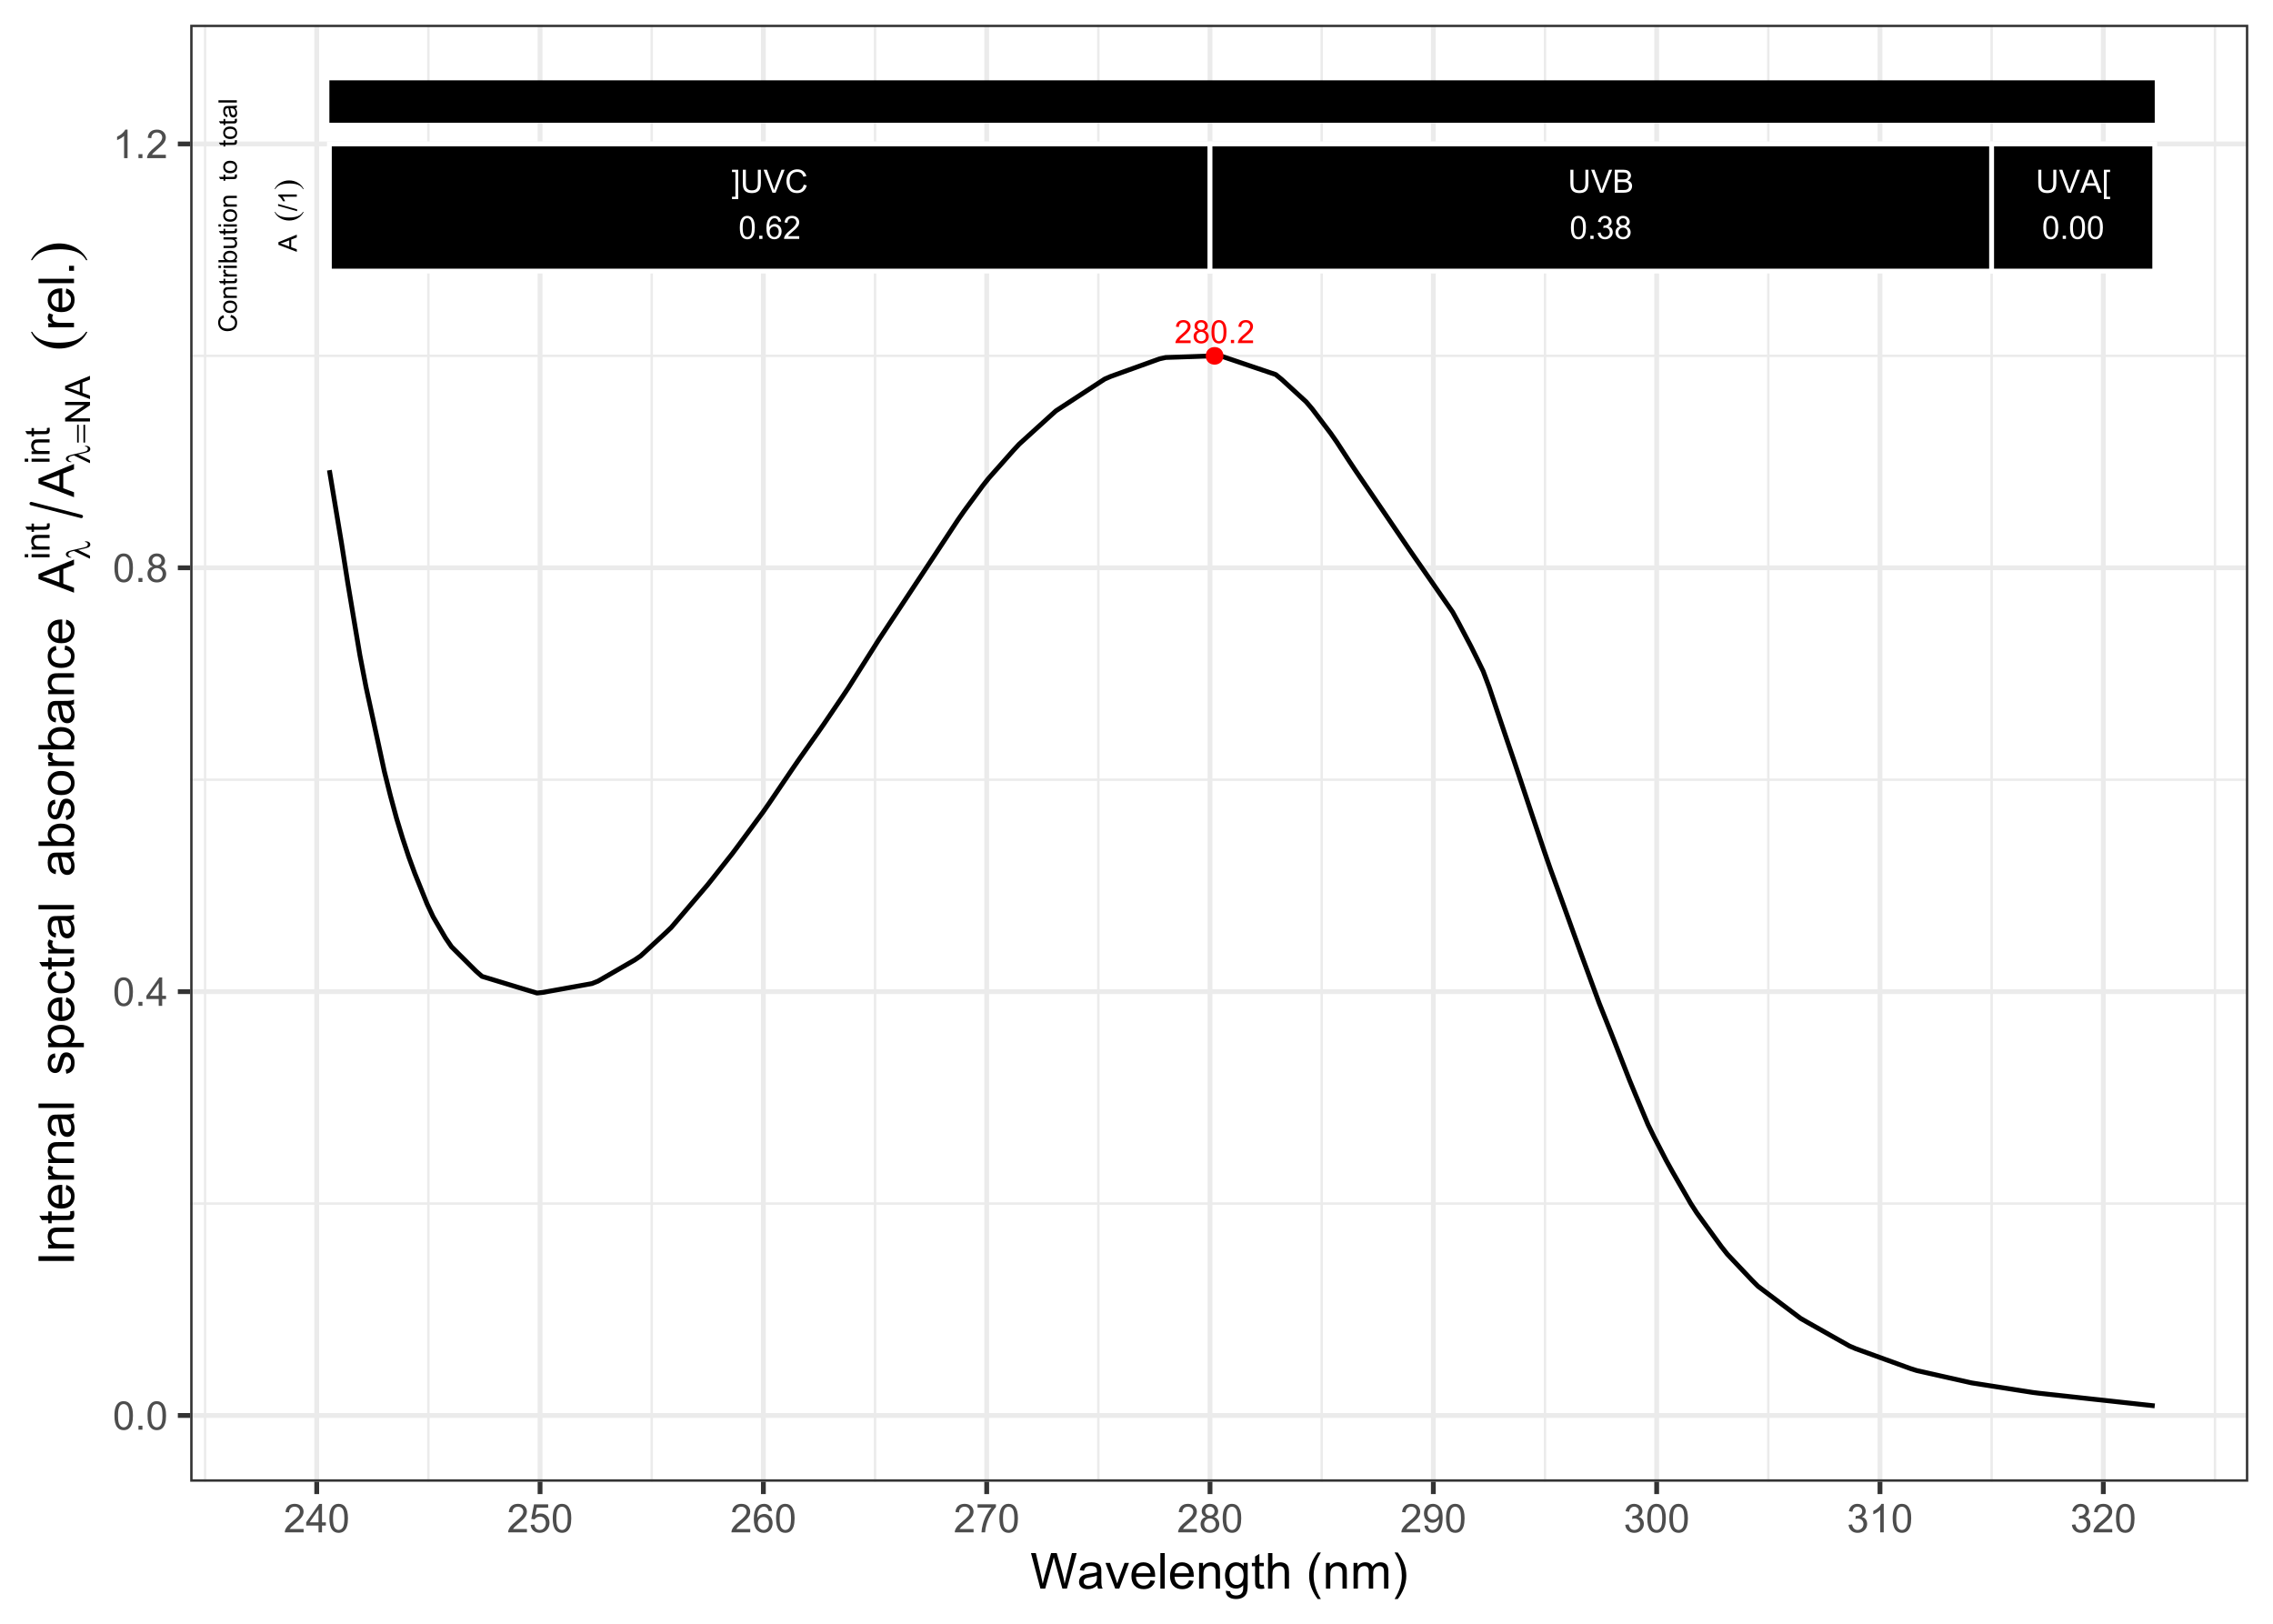 <?xml version="1.0" encoding="UTF-8"?>
<svg xmlns="http://www.w3.org/2000/svg" xmlns:xlink="http://www.w3.org/1999/xlink" width="504pt" height="360pt" viewBox="0 0 504 360" version="1.1">
<defs>
<g>
<symbol overflow="visible" id="glyph0-0">
<path style="stroke:none;" d="M 0.891 0 L 0.891 -4.445 L 4.445 -4.445 L 4.445 0 Z M 1 -0.109 L 4.336 -0.109 L 4.336 -4.336 L 1 -4.336 Z M 1 -0.109 "/>
</symbol>
<symbol overflow="visible" id="glyph0-1">
<path style="stroke:none;" d="M 3.582 -0.602 L 3.582 0 L 0.215 0 C 0.207 -0.148 0.23 -0.293 0.289 -0.434 C 0.371 -0.66 0.508 -0.883 0.699 -1.109 C 0.887 -1.328 1.16 -1.586 1.52 -1.883 C 2.066 -2.332 2.441 -2.691 2.637 -2.961 C 2.832 -3.223 2.93 -3.473 2.93 -3.711 C 2.93 -3.957 2.84 -4.168 2.664 -4.34 C 2.484 -4.508 2.254 -4.594 1.973 -4.594 C 1.668 -4.594 1.426 -4.504 1.25 -4.324 C 1.066 -4.145 0.977 -3.895 0.977 -3.574 L 0.332 -3.641 C 0.375 -4.117 0.539 -4.484 0.828 -4.734 C 1.113 -4.984 1.5 -5.109 1.988 -5.113 C 2.473 -5.109 2.859 -4.973 3.145 -4.707 C 3.43 -4.434 3.574 -4.098 3.574 -3.699 C 3.574 -3.492 3.531 -3.293 3.449 -3.098 C 3.363 -2.898 3.223 -2.691 3.031 -2.477 C 2.836 -2.254 2.516 -1.957 2.07 -1.582 C 1.691 -1.266 1.453 -1.051 1.348 -0.938 C 1.238 -0.824 1.148 -0.711 1.082 -0.602 Z M 3.582 -0.602 "/>
</symbol>
<symbol overflow="visible" id="glyph0-2">
<path style="stroke:none;" d="M 1.258 -2.762 C 0.996 -2.852 0.805 -2.988 0.68 -3.164 C 0.555 -3.34 0.492 -3.551 0.492 -3.801 C 0.492 -4.168 0.625 -4.48 0.891 -4.734 C 1.156 -4.984 1.512 -5.109 1.957 -5.113 C 2.398 -5.109 2.754 -4.98 3.027 -4.727 C 3.297 -4.465 3.434 -4.148 3.434 -3.781 C 3.434 -3.543 3.371 -3.34 3.246 -3.164 C 3.121 -2.988 2.934 -2.852 2.684 -2.762 C 2.996 -2.656 3.234 -2.492 3.398 -2.266 C 3.562 -2.035 3.645 -1.766 3.645 -1.457 C 3.645 -1.016 3.488 -0.648 3.18 -0.355 C 2.871 -0.062 2.465 0.082 1.965 0.086 C 1.457 0.082 1.055 -0.062 0.75 -0.359 C 0.441 -0.652 0.285 -1.023 0.289 -1.473 C 0.285 -1.801 0.371 -2.078 0.539 -2.305 C 0.707 -2.523 0.945 -2.676 1.258 -2.762 Z M 1.133 -3.82 C 1.129 -3.578 1.207 -3.379 1.363 -3.23 C 1.516 -3.074 1.719 -3 1.969 -3 C 2.211 -3 2.406 -3.074 2.562 -3.227 C 2.711 -3.379 2.789 -3.566 2.793 -3.785 C 2.789 -4.012 2.711 -4.203 2.555 -4.363 C 2.395 -4.516 2.195 -4.594 1.961 -4.598 C 1.723 -4.594 1.523 -4.516 1.367 -4.367 C 1.207 -4.211 1.129 -4.031 1.133 -3.82 Z M 0.93 -1.469 C 0.926 -1.289 0.969 -1.117 1.055 -0.953 C 1.141 -0.785 1.266 -0.656 1.434 -0.562 C 1.598 -0.469 1.777 -0.422 1.973 -0.426 C 2.27 -0.422 2.516 -0.52 2.711 -0.715 C 2.902 -0.906 3 -1.148 3.004 -1.449 C 3 -1.746 2.898 -1.996 2.703 -2.195 C 2.5 -2.391 2.25 -2.488 1.953 -2.492 C 1.656 -2.488 1.414 -2.391 1.219 -2.199 C 1.023 -2 0.926 -1.758 0.93 -1.469 Z M 0.93 -1.469 "/>
</symbol>
<symbol overflow="visible" id="glyph0-3">
<path style="stroke:none;" d="M 0.297 -2.512 C 0.293 -3.109 0.355 -3.594 0.48 -3.965 C 0.605 -4.328 0.789 -4.609 1.031 -4.812 C 1.273 -5.008 1.582 -5.109 1.957 -5.113 C 2.23 -5.109 2.469 -5.055 2.676 -4.945 C 2.879 -4.836 3.047 -4.676 3.184 -4.469 C 3.316 -4.262 3.422 -4.012 3.5 -3.715 C 3.574 -3.418 3.613 -3.016 3.617 -2.512 C 3.613 -1.91 3.551 -1.426 3.43 -1.062 C 3.305 -0.695 3.121 -0.414 2.879 -0.215 C 2.633 -0.016 2.328 0.082 1.957 0.086 C 1.465 0.082 1.078 -0.09 0.801 -0.441 C 0.461 -0.863 0.293 -1.555 0.297 -2.512 Z M 0.938 -2.512 C 0.938 -1.672 1.035 -1.113 1.23 -0.84 C 1.426 -0.559 1.668 -0.422 1.957 -0.426 C 2.242 -0.422 2.48 -0.562 2.68 -0.844 C 2.871 -1.121 2.969 -1.676 2.973 -2.512 C 2.969 -3.348 2.871 -3.902 2.68 -4.18 C 2.48 -4.453 2.238 -4.594 1.949 -4.594 C 1.66 -4.594 1.43 -4.473 1.262 -4.23 C 1.043 -3.918 0.938 -3.344 0.938 -2.512 Z M 0.938 -2.512 "/>
</symbol>
<symbol overflow="visible" id="glyph0-4">
<path style="stroke:none;" d="M 0.645 0 L 0.645 -0.711 L 1.359 -0.711 L 1.359 0 Z M 0.645 0 "/>
</symbol>
<symbol overflow="visible" id="glyph0-5">
<path style="stroke:none;" d="M 1.516 1.414 L 0.137 1.414 L 0.137 0.895 L 0.891 0.895 L 0.891 -4.574 L 0.137 -4.574 L 0.137 -5.09 L 1.516 -5.09 Z M 1.516 1.414 "/>
</symbol>
<symbol overflow="visible" id="glyph0-6">
<path style="stroke:none;" d="M 3.891 -5.09 L 4.562 -5.09 L 4.562 -2.148 C 4.559 -1.637 4.5 -1.23 4.387 -0.93 C 4.27 -0.629 4.062 -0.383 3.762 -0.195 C 3.457 -0.008 3.059 0.082 2.574 0.086 C 2.094 0.082 1.703 0.004 1.402 -0.16 C 1.098 -0.32 0.883 -0.559 0.754 -0.871 C 0.621 -1.18 0.555 -1.605 0.559 -2.148 L 0.559 -5.09 L 1.234 -5.09 L 1.234 -2.152 C 1.23 -1.707 1.27 -1.383 1.355 -1.176 C 1.434 -0.965 1.578 -0.805 1.781 -0.691 C 1.98 -0.574 2.223 -0.516 2.516 -0.52 C 3.008 -0.516 3.363 -0.629 3.574 -0.855 C 3.785 -1.082 3.891 -1.512 3.891 -2.152 Z M 3.891 -5.09 "/>
</symbol>
<symbol overflow="visible" id="glyph0-7">
<path style="stroke:none;" d="M 2.004 0 L 0.031 -5.09 L 0.762 -5.09 L 2.082 -1.395 C 2.184 -1.098 2.273 -0.816 2.352 -0.559 C 2.426 -0.832 2.52 -1.113 2.625 -1.395 L 4 -5.09 L 4.688 -5.09 L 2.695 0 Z M 2.004 0 "/>
</symbol>
<symbol overflow="visible" id="glyph0-8">
<path style="stroke:none;" d="M 4.184 -1.785 L 4.855 -1.613 C 4.711 -1.059 4.457 -0.637 4.094 -0.348 C 3.723 -0.059 3.273 0.082 2.746 0.086 C 2.195 0.082 1.75 -0.027 1.41 -0.246 C 1.062 -0.469 0.801 -0.793 0.625 -1.219 C 0.441 -1.641 0.352 -2.094 0.355 -2.586 C 0.352 -3.109 0.453 -3.57 0.656 -3.969 C 0.859 -4.359 1.145 -4.66 1.52 -4.871 C 1.891 -5.074 2.305 -5.18 2.758 -5.18 C 3.266 -5.18 3.695 -5.047 4.043 -4.789 C 4.387 -4.527 4.629 -4.164 4.77 -3.695 L 4.105 -3.539 C 3.984 -3.906 3.812 -4.176 3.59 -4.348 C 3.363 -4.516 3.082 -4.598 2.742 -4.602 C 2.352 -4.598 2.023 -4.504 1.762 -4.32 C 1.496 -4.129 1.312 -3.879 1.207 -3.562 C 1.102 -3.246 1.047 -2.918 1.051 -2.586 C 1.047 -2.148 1.109 -1.773 1.238 -1.453 C 1.359 -1.129 1.555 -0.887 1.824 -0.727 C 2.09 -0.566 2.379 -0.484 2.691 -0.488 C 3.066 -0.484 3.387 -0.594 3.648 -0.816 C 3.91 -1.031 4.09 -1.355 4.184 -1.785 Z M 4.184 -1.785 "/>
</symbol>
<symbol overflow="visible" id="glyph0-9">
<path style="stroke:none;" d="M 3.539 -3.844 L 2.918 -3.797 C 2.863 -4.039 2.781 -4.215 2.68 -4.332 C 2.508 -4.504 2.301 -4.594 2.055 -4.598 C 1.855 -4.594 1.68 -4.539 1.531 -4.434 C 1.332 -4.285 1.18 -4.074 1.066 -3.801 C 0.949 -3.523 0.891 -3.133 0.891 -2.625 C 1.039 -2.852 1.223 -3.02 1.441 -3.137 C 1.66 -3.246 1.887 -3.305 2.125 -3.305 C 2.539 -3.305 2.895 -3.148 3.188 -2.844 C 3.48 -2.531 3.625 -2.137 3.629 -1.652 C 3.625 -1.332 3.559 -1.035 3.422 -0.762 C 3.281 -0.488 3.09 -0.277 2.852 -0.133 C 2.609 0.012 2.336 0.082 2.035 0.086 C 1.512 0.082 1.086 -0.105 0.758 -0.488 C 0.426 -0.867 0.262 -1.5 0.266 -2.383 C 0.262 -3.363 0.445 -4.078 0.812 -4.527 C 1.129 -4.914 1.555 -5.109 2.094 -5.113 C 2.492 -5.109 2.82 -4.996 3.078 -4.773 C 3.328 -4.547 3.484 -4.238 3.539 -3.844 Z M 0.988 -1.648 C 0.984 -1.43 1.031 -1.227 1.125 -1.031 C 1.215 -0.832 1.34 -0.68 1.508 -0.578 C 1.668 -0.473 1.84 -0.422 2.023 -0.426 C 2.285 -0.422 2.516 -0.527 2.707 -0.746 C 2.895 -0.957 2.988 -1.246 2.992 -1.613 C 2.988 -1.965 2.895 -2.242 2.711 -2.445 C 2.52 -2.645 2.281 -2.746 2 -2.75 C 1.715 -2.746 1.477 -2.645 1.281 -2.445 C 1.082 -2.242 0.984 -1.977 0.988 -1.648 Z M 0.988 -1.648 "/>
</symbol>
<symbol overflow="visible" id="glyph0-10">
<path style="stroke:none;" d="M 0.52 0 L 0.52 -5.09 L 2.43 -5.09 C 2.816 -5.086 3.129 -5.035 3.367 -4.934 C 3.598 -4.832 3.781 -4.672 3.918 -4.461 C 4.051 -4.242 4.117 -4.02 4.121 -3.789 C 4.117 -3.566 4.059 -3.359 3.941 -3.172 C 3.82 -2.977 3.641 -2.824 3.406 -2.711 C 3.711 -2.617 3.949 -2.461 4.117 -2.246 C 4.281 -2.027 4.363 -1.773 4.367 -1.477 C 4.363 -1.234 4.312 -1.012 4.215 -0.809 C 4.109 -0.605 3.984 -0.445 3.84 -0.336 C 3.688 -0.223 3.504 -0.141 3.281 -0.086 C 3.059 -0.027 2.785 0 2.461 0 Z M 1.195 -2.953 L 2.297 -2.953 C 2.594 -2.953 2.805 -2.973 2.938 -3.012 C 3.105 -3.059 3.234 -3.141 3.324 -3.262 C 3.41 -3.379 3.457 -3.527 3.457 -3.711 C 3.457 -3.875 3.414 -4.023 3.332 -4.156 C 3.25 -4.281 3.133 -4.371 2.984 -4.418 C 2.832 -4.465 2.574 -4.488 2.211 -4.492 L 1.195 -4.492 Z M 1.195 -0.602 L 2.461 -0.602 C 2.68 -0.598 2.832 -0.605 2.922 -0.625 C 3.074 -0.652 3.203 -0.699 3.309 -0.766 C 3.41 -0.828 3.496 -0.922 3.566 -1.047 C 3.633 -1.168 3.668 -1.312 3.668 -1.477 C 3.668 -1.664 3.617 -1.828 3.52 -1.969 C 3.422 -2.109 3.289 -2.207 3.117 -2.266 C 2.945 -2.32 2.695 -2.348 2.371 -2.352 L 1.195 -2.352 Z M 1.195 -0.602 "/>
</symbol>
<symbol overflow="visible" id="glyph0-11">
<path style="stroke:none;" d="M 0.297 -1.344 L 0.926 -1.426 C 0.996 -1.066 1.117 -0.812 1.289 -0.66 C 1.461 -0.5 1.672 -0.422 1.922 -0.426 C 2.215 -0.422 2.461 -0.523 2.664 -0.73 C 2.863 -0.934 2.965 -1.188 2.969 -1.488 C 2.965 -1.777 2.871 -2.012 2.688 -2.199 C 2.496 -2.383 2.258 -2.477 1.973 -2.48 C 1.852 -2.477 1.703 -2.453 1.531 -2.41 L 1.602 -2.961 C 1.641 -2.953 1.676 -2.953 1.703 -2.953 C 1.965 -2.953 2.203 -3.02 2.422 -3.16 C 2.633 -3.293 2.742 -3.508 2.742 -3.805 C 2.742 -4.031 2.664 -4.223 2.508 -4.371 C 2.352 -4.52 2.148 -4.594 1.906 -4.598 C 1.66 -4.594 1.457 -4.516 1.297 -4.367 C 1.133 -4.211 1.031 -3.984 0.988 -3.68 L 0.359 -3.793 C 0.434 -4.207 0.609 -4.531 0.883 -4.766 C 1.152 -4.992 1.488 -5.109 1.895 -5.113 C 2.168 -5.109 2.426 -5.051 2.66 -4.934 C 2.895 -4.812 3.07 -4.648 3.195 -4.445 C 3.316 -4.238 3.379 -4.02 3.383 -3.789 C 3.379 -3.566 3.32 -3.367 3.203 -3.188 C 3.082 -3.008 2.906 -2.863 2.68 -2.758 C 2.977 -2.684 3.211 -2.539 3.383 -2.324 C 3.547 -2.102 3.633 -1.828 3.633 -1.504 C 3.633 -1.055 3.469 -0.676 3.145 -0.371 C 2.82 -0.062 2.41 0.086 1.918 0.09 C 1.465 0.086 1.094 -0.043 0.801 -0.309 C 0.504 -0.57 0.336 -0.914 0.297 -1.344 Z M 0.297 -1.344 "/>
</symbol>
<symbol overflow="visible" id="glyph0-12">
<path style="stroke:none;" d="M -0.012 0 L 1.945 -5.09 L 2.672 -5.09 L 4.754 0 L 3.988 0 L 3.395 -1.543 L 1.266 -1.543 L 0.703 0 Z M 1.457 -2.09 L 3.184 -2.09 L 2.652 -3.5 C 2.488 -3.926 2.367 -4.281 2.293 -4.559 C 2.223 -4.23 2.133 -3.906 2.02 -3.586 Z M 1.457 -2.09 "/>
</symbol>
<symbol overflow="visible" id="glyph0-13">
<path style="stroke:none;" d="M 0.484 1.414 L 0.484 -5.09 L 1.863 -5.09 L 1.863 -4.574 L 1.109 -4.574 L 1.109 0.895 L 1.863 0.895 L 1.863 1.414 Z M 0.484 1.414 "/>
</symbol>
<symbol overflow="visible" id="glyph1-0">
<path style="stroke:none;" d="M 0 -0.711 L -3.555 -0.711 L -3.555 -3.555 L 0 -3.555 Z M -0.09 -0.801 L -0.09 -3.469 L -3.469 -3.469 L -3.469 -0.801 Z M -0.09 -0.801 "/>
</symbol>
<symbol overflow="visible" id="glyph1-1">
<path style="stroke:none;" d="M -1.43 -3.344 L -1.293 -3.883 C -0.848 -3.77 -0.508 -3.566 -0.277 -3.273 C -0.043 -2.98 0.07 -2.621 0.07 -2.199 C 0.07 -1.754 -0.02 -1.398 -0.199 -1.125 C -0.379 -0.852 -0.637 -0.641 -0.977 -0.5 C -1.312 -0.352 -1.676 -0.281 -2.066 -0.285 C -2.488 -0.281 -2.859 -0.363 -3.176 -0.527 C -3.492 -0.688 -3.73 -0.918 -3.898 -1.219 C -4.059 -1.516 -4.141 -1.844 -4.145 -2.207 C -4.141 -2.609 -4.039 -2.953 -3.832 -3.234 C -3.621 -3.512 -3.328 -3.703 -2.957 -3.816 L -2.832 -3.285 C -3.125 -3.188 -3.34 -3.051 -3.477 -2.875 C -3.609 -2.691 -3.68 -2.465 -3.68 -2.195 C -3.68 -1.879 -3.602 -1.617 -3.453 -1.41 C -3.301 -1.195 -3.102 -1.047 -2.852 -0.965 C -2.598 -0.879 -2.336 -0.836 -2.07 -0.84 C -1.719 -0.836 -1.418 -0.887 -1.16 -0.988 C -0.902 -1.086 -0.707 -1.242 -0.582 -1.461 C -0.449 -1.672 -0.387 -1.902 -0.391 -2.152 C -0.387 -2.449 -0.473 -2.707 -0.652 -2.918 C -0.824 -3.129 -1.086 -3.27 -1.43 -3.344 Z M -1.43 -3.344 "/>
</symbol>
<symbol overflow="visible" id="glyph1-2">
<path style="stroke:none;" d="M -1.477 -0.188 C -2.023 -0.188 -2.426 -0.34 -2.691 -0.645 C -2.902 -0.895 -3.012 -1.203 -3.016 -1.574 C -3.012 -1.977 -2.879 -2.309 -2.617 -2.566 C -2.348 -2.824 -1.98 -2.953 -1.516 -2.953 C -1.137 -2.953 -0.84 -2.895 -0.621 -2.781 C -0.402 -2.668 -0.23 -2.504 -0.113 -2.285 C 0.008 -2.066 0.062 -1.828 0.066 -1.574 C 0.062 -1.156 -0.066 -0.82 -0.328 -0.57 C -0.594 -0.312 -0.977 -0.188 -1.477 -0.188 Z M -1.477 -0.703 C -1.098 -0.703 -0.812 -0.785 -0.625 -0.949 C -0.434 -1.113 -0.34 -1.32 -0.344 -1.574 C -0.34 -1.82 -0.434 -2.027 -0.625 -2.191 C -0.812 -2.355 -1.102 -2.438 -1.492 -2.441 C -1.855 -2.438 -2.133 -2.355 -2.32 -2.191 C -2.508 -2.023 -2.602 -1.816 -2.605 -1.574 C -2.602 -1.32 -2.508 -1.113 -2.324 -0.949 C -2.133 -0.785 -1.852 -0.703 -1.477 -0.703 Z M -1.477 -0.703 "/>
</symbol>
<symbol overflow="visible" id="glyph1-3">
<path style="stroke:none;" d="M 0 -0.375 L -2.949 -0.375 L -2.949 -0.824 L -2.531 -0.824 C -2.852 -1.039 -3.012 -1.352 -3.016 -1.766 C -3.012 -1.938 -2.98 -2.102 -2.918 -2.254 C -2.855 -2.398 -2.77 -2.508 -2.668 -2.586 C -2.562 -2.656 -2.441 -2.711 -2.301 -2.746 C -2.203 -2.762 -2.039 -2.77 -1.812 -2.773 L 0 -2.773 L 0 -2.273 L -1.797 -2.273 C -1.996 -2.273 -2.148 -2.254 -2.25 -2.215 C -2.352 -2.176 -2.43 -2.105 -2.492 -2.008 C -2.551 -1.906 -2.582 -1.789 -2.586 -1.66 C -2.582 -1.441 -2.516 -1.258 -2.383 -1.105 C -2.246 -0.949 -1.988 -0.871 -1.613 -0.875 L 0 -0.875 Z M 0 -0.375 "/>
</symbol>
<symbol overflow="visible" id="glyph1-4">
<path style="stroke:none;" d="M -0.449 -1.469 L -0.004 -1.539 C 0.023 -1.395 0.035 -1.27 0.039 -1.16 C 0.035 -0.98 0.008 -0.84 -0.047 -0.738 C -0.102 -0.637 -0.176 -0.566 -0.273 -0.527 C -0.363 -0.488 -0.559 -0.469 -0.863 -0.469 L -2.562 -0.469 L -2.562 -0.102 L -2.949 -0.102 L -2.949 -0.469 L -3.68 -0.469 L -3.98 -0.965 L -2.949 -0.965 L -2.949 -1.469 L -2.562 -1.469 L -2.562 -0.965 L -0.836 -0.965 C -0.691 -0.961 -0.598 -0.969 -0.559 -0.988 C -0.516 -1.004 -0.484 -1.031 -0.465 -1.074 C -0.438 -1.113 -0.426 -1.172 -0.43 -1.246 C -0.426 -1.301 -0.434 -1.375 -0.449 -1.469 Z M -0.449 -1.469 "/>
</symbol>
<symbol overflow="visible" id="glyph1-5">
<path style="stroke:none;" d="M 0 -0.371 L -2.949 -0.371 L -2.949 -0.82 L -2.504 -0.82 C -2.707 -0.934 -2.844 -1.039 -2.914 -1.137 C -2.977 -1.234 -3.012 -1.34 -3.016 -1.457 C -3.012 -1.625 -2.957 -1.797 -2.855 -1.973 L -2.391 -1.801 C -2.461 -1.676 -2.496 -1.555 -2.5 -1.434 C -2.496 -1.32 -2.465 -1.223 -2.402 -1.137 C -2.336 -1.051 -2.242 -0.988 -2.129 -0.953 C -1.949 -0.895 -1.754 -0.867 -1.543 -0.871 L 0 -0.871 Z M 0 -0.371 "/>
</symbol>
<symbol overflow="visible" id="glyph1-6">
<path style="stroke:none;" d="M -3.5 -0.379 L -4.074 -0.379 L -4.074 -0.879 L -3.5 -0.879 Z M 0 -0.379 L -2.949 -0.379 L -2.949 -0.879 L 0 -0.879 Z M 0 -0.379 "/>
</symbol>
<symbol overflow="visible" id="glyph1-7">
<path style="stroke:none;" d="M 0 -0.836 L 0 -0.371 L -4.074 -0.371 L -4.074 -0.871 L -2.621 -0.871 C -2.879 -1.078 -3.012 -1.348 -3.016 -1.68 C -3.012 -1.859 -2.977 -2.031 -2.906 -2.195 C -2.832 -2.355 -2.727 -2.488 -2.598 -2.598 C -2.465 -2.699 -2.309 -2.781 -2.121 -2.84 C -1.934 -2.898 -1.73 -2.93 -1.52 -2.93 C -1.012 -2.93 -0.621 -2.805 -0.348 -2.555 C -0.07 -2.305 0.062 -2.004 0.066 -1.656 C 0.062 -1.305 -0.078 -1.031 -0.371 -0.836 Z M -1.496 -0.832 C -1.141 -0.832 -0.887 -0.879 -0.73 -0.977 C -0.469 -1.129 -0.34 -1.34 -0.344 -1.613 C -0.34 -1.828 -0.434 -2.02 -0.629 -2.18 C -0.816 -2.34 -1.102 -2.418 -1.477 -2.422 C -1.859 -2.418 -2.141 -2.344 -2.328 -2.191 C -2.508 -2.035 -2.602 -1.848 -2.605 -1.637 C -2.602 -1.414 -2.508 -1.227 -2.32 -1.07 C -2.129 -0.91 -1.852 -0.832 -1.496 -0.832 Z M -1.496 -0.832 "/>
</symbol>
<symbol overflow="visible" id="glyph1-8">
<path style="stroke:none;" d="M 0 -2.309 L -0.434 -2.309 C -0.102 -2.078 0.062 -1.766 0.066 -1.371 C 0.062 -1.199 0.035 -1.035 -0.031 -0.887 C -0.094 -0.73 -0.18 -0.617 -0.285 -0.547 C -0.383 -0.469 -0.508 -0.418 -0.656 -0.395 C -0.754 -0.371 -0.906 -0.363 -1.121 -0.363 L -2.949 -0.363 L -2.949 -0.863 L -1.312 -0.863 C -1.051 -0.859 -0.875 -0.871 -0.785 -0.895 C -0.652 -0.922 -0.547 -0.988 -0.477 -1.094 C -0.398 -1.191 -0.363 -1.316 -0.363 -1.473 C -0.363 -1.621 -0.398 -1.762 -0.477 -1.895 C -0.551 -2.023 -0.656 -2.117 -0.793 -2.176 C -0.922 -2.227 -1.117 -2.254 -1.371 -2.258 L -2.949 -2.258 L -2.949 -2.758 L 0 -2.758 Z M 0 -2.309 "/>
</symbol>
<symbol overflow="visible" id="glyph1-9">
<path style="stroke:none;" d="M -0.363 -2.301 C -0.207 -2.113 -0.094 -1.934 -0.031 -1.766 C 0.035 -1.59 0.062 -1.406 0.066 -1.215 C 0.062 -0.887 -0.012 -0.637 -0.172 -0.465 C -0.328 -0.289 -0.531 -0.203 -0.777 -0.207 C -0.922 -0.203 -1.055 -0.238 -1.172 -0.305 C -1.289 -0.367 -1.383 -0.453 -1.461 -0.562 C -1.531 -0.668 -1.586 -0.785 -1.625 -0.922 C -1.648 -1.016 -1.676 -1.164 -1.699 -1.367 C -1.746 -1.766 -1.801 -2.062 -1.871 -2.258 C -1.938 -2.258 -1.984 -2.262 -2.004 -2.262 C -2.207 -2.262 -2.348 -2.215 -2.434 -2.121 C -2.543 -1.992 -2.602 -1.801 -2.605 -1.551 C -2.602 -1.312 -2.559 -1.141 -2.48 -1.031 C -2.395 -0.918 -2.25 -0.832 -2.043 -0.781 L -2.109 -0.293 C -2.316 -0.336 -2.484 -0.406 -2.613 -0.512 C -2.742 -0.609 -2.84 -0.758 -2.91 -0.953 C -2.977 -1.145 -3.012 -1.367 -3.016 -1.621 C -3.012 -1.871 -2.98 -2.074 -2.926 -2.234 C -2.863 -2.391 -2.789 -2.508 -2.703 -2.582 C -2.609 -2.656 -2.496 -2.707 -2.363 -2.738 C -2.277 -2.754 -2.125 -2.766 -1.902 -2.766 L -1.238 -2.766 C -0.77 -2.766 -0.477 -2.773 -0.352 -2.797 C -0.227 -2.812 -0.109 -2.855 0 -2.922 L 0 -2.402 C -0.102 -2.348 -0.223 -2.312 -0.363 -2.301 Z M -1.48 -2.258 C -1.406 -2.074 -1.344 -1.805 -1.293 -1.441 C -1.258 -1.234 -1.223 -1.086 -1.191 -1.004 C -1.152 -0.918 -1.098 -0.855 -1.027 -0.809 C -0.953 -0.762 -0.875 -0.738 -0.793 -0.738 C -0.656 -0.738 -0.547 -0.789 -0.457 -0.891 C -0.367 -0.992 -0.32 -1.137 -0.324 -1.332 C -0.32 -1.52 -0.363 -1.691 -0.449 -1.848 C -0.531 -1.996 -0.648 -2.109 -0.797 -2.18 C -0.91 -2.23 -1.074 -2.254 -1.297 -2.258 Z M -1.48 -2.258 "/>
</symbol>
<symbol overflow="visible" id="glyph1-10">
<path style="stroke:none;" d="M 0 -0.363 L -4.074 -0.363 L -4.074 -0.863 L 0 -0.863 Z M 0 -0.363 "/>
</symbol>
<symbol overflow="visible" id="glyph1-11">
<path style="stroke:none;" d="M 0 0.008 L -4.074 -1.555 L -4.074 -2.137 L 0 -3.805 L 0 -3.191 L -1.234 -2.715 L -1.234 -1.012 L 0 -0.562 Z M -1.672 -1.168 L -1.672 -2.547 L -2.801 -2.121 C -3.145 -1.992 -3.426 -1.895 -3.645 -1.832 C -3.383 -1.781 -3.121 -1.707 -2.867 -1.613 Z M -1.672 -1.168 "/>
</symbol>
<symbol overflow="visible" id="glyph1-12">
<path style="stroke:none;" d="M 0.07 0 L -4.145 -1.18 L -4.145 -1.582 L 0.07 -0.402 Z M 0.07 0 "/>
</symbol>
<symbol overflow="visible" id="glyph1-13">
<path style="stroke:none;" d="M 0 -2.121 L 0 -1.621 L -3.188 -1.621 C -3.07 -1.496 -2.953 -1.336 -2.844 -1.145 C -2.727 -0.945 -2.641 -0.773 -2.586 -0.621 L -3.066 -0.621 C -3.195 -0.898 -3.355 -1.141 -3.543 -1.352 C -3.727 -1.559 -3.91 -1.707 -4.09 -1.797 L -4.09 -2.121 Z M 0 -2.121 "/>
</symbol>
<symbol overflow="visible" id="glyph2-0">
<path style="stroke:none;" d="M 0 -0.285 L -3.555 -0.285 L -3.555 -3.133 L 0 -3.133 Z M -0.09 -0.375 L -0.09 -3.043 L -3.469 -3.043 L -3.469 -0.375 Z M -0.09 -0.375 "/>
</symbol>
<symbol overflow="visible" id="glyph2-1">
<path style="stroke:none;" d=""/>
</symbol>
<symbol overflow="visible" id="glyph3-0">
<path style="stroke:none;" d="M 0 -0.359 L -4.445 -0.359 L -4.445 -3.914 L 0 -3.914 Z M -0.109 -0.469 L -0.109 -3.805 L -4.336 -3.805 L -4.336 -0.469 Z M -0.109 -0.469 "/>
</symbol>
<symbol overflow="visible" id="glyph3-1">
<path style="stroke:none;" d="M 1.387 -2.207 L 1.535 -2.207 C 1.23 -1.602 0.785 -1.133 0.207 -0.797 C -0.375 -0.461 -1.008 -0.293 -1.703 -0.293 C -2.418 -0.293 -3.074 -0.469 -3.668 -0.824 C -4.262 -1.176 -4.684 -1.637 -4.938 -2.207 L -4.793 -2.207 C -4.637 -1.922 -4.422 -1.688 -4.148 -1.508 C -3.875 -1.32 -3.527 -1.184 -3.105 -1.098 C -2.684 -1.004 -2.246 -0.961 -1.793 -0.961 C -1.277 -0.961 -0.809 -1 -0.391 -1.086 C 0.027 -1.164 0.371 -1.293 0.645 -1.469 C 0.918 -1.637 1.164 -1.883 1.387 -2.207 Z M 1.387 -2.207 "/>
</symbol>
<symbol overflow="visible" id="glyph3-2">
<path style="stroke:none;" d="M -4.793 -0.156 L -4.938 -0.156 C -4.637 -0.758 -4.195 -1.227 -3.617 -1.566 C -3.031 -1.902 -2.395 -2.074 -1.707 -2.074 C -0.98 -2.074 -0.328 -1.895 0.262 -1.543 C 0.852 -1.184 1.277 -0.723 1.535 -0.156 L 1.387 -0.156 C 1.227 -0.441 1.012 -0.676 0.738 -0.859 C 0.465 -1.043 0.121 -1.18 -0.297 -1.27 C -0.715 -1.355 -1.152 -1.398 -1.613 -1.402 C -2.125 -1.398 -2.594 -1.359 -3.012 -1.277 C -3.43 -1.195 -3.773 -1.066 -4.051 -0.898 C -4.324 -0.723 -4.574 -0.477 -4.793 -0.156 Z M -4.793 -0.156 "/>
</symbol>
<symbol overflow="visible" id="glyph4-0">
<path style="stroke:none;" d="M 1.102 0 L 1.102 -5.5 L 5.5 -5.5 L 5.5 0 Z M 1.238 -0.137 L 5.363 -0.137 L 5.363 -5.363 L 1.238 -5.363 Z M 1.238 -0.137 "/>
</symbol>
<symbol overflow="visible" id="glyph4-1">
<path style="stroke:none;" d="M 0.367 -3.105 C 0.363 -3.848 0.438 -4.445 0.594 -4.902 C 0.742 -5.355 0.973 -5.707 1.277 -5.953 C 1.578 -6.199 1.957 -6.32 2.418 -6.324 C 2.754 -6.32 3.051 -6.254 3.309 -6.121 C 3.562 -5.984 3.773 -5.789 3.938 -5.531 C 4.102 -5.273 4.23 -4.961 4.328 -4.594 C 4.422 -4.227 4.469 -3.73 4.473 -3.105 C 4.469 -2.367 4.395 -1.77 4.242 -1.316 C 4.09 -0.859 3.863 -0.508 3.562 -0.262 C 3.258 -0.016 2.875 0.105 2.418 0.109 C 1.809 0.105 1.332 -0.109 0.988 -0.547 C 0.57 -1.066 0.363 -1.922 0.367 -3.105 Z M 1.16 -3.105 C 1.16 -2.07 1.281 -1.379 1.523 -1.039 C 1.766 -0.695 2.062 -0.527 2.418 -0.527 C 2.773 -0.527 3.074 -0.699 3.316 -1.043 C 3.559 -1.387 3.68 -2.074 3.68 -3.105 C 3.68 -4.145 3.559 -4.832 3.316 -5.172 C 3.074 -5.512 2.77 -5.684 2.41 -5.684 C 2.051 -5.684 1.77 -5.531 1.559 -5.234 C 1.293 -4.844 1.16 -4.137 1.16 -3.105 Z M 1.16 -3.105 "/>
</symbol>
<symbol overflow="visible" id="glyph4-2">
<path style="stroke:none;" d="M 0.801 0 L 0.801 -0.883 L 1.68 -0.883 L 1.68 0 Z M 0.801 0 "/>
</symbol>
<symbol overflow="visible" id="glyph4-3">
<path style="stroke:none;" d="M 2.844 0 L 2.844 -1.508 L 0.113 -1.508 L 0.113 -2.219 L 2.988 -6.301 L 3.617 -6.301 L 3.617 -2.219 L 4.469 -2.219 L 4.469 -1.508 L 3.617 -1.508 L 3.617 0 Z M 2.844 -2.219 L 2.844 -5.059 L 0.871 -2.219 Z M 2.844 -2.219 "/>
</symbol>
<symbol overflow="visible" id="glyph4-4">
<path style="stroke:none;" d="M 1.555 -3.418 C 1.23 -3.531 0.992 -3.699 0.84 -3.918 C 0.684 -4.133 0.609 -4.395 0.609 -4.699 C 0.609 -5.156 0.773 -5.539 1.102 -5.855 C 1.43 -6.164 1.867 -6.32 2.418 -6.324 C 2.969 -6.32 3.41 -6.16 3.746 -5.844 C 4.078 -5.523 4.246 -5.137 4.25 -4.68 C 4.246 -4.387 4.172 -4.133 4.02 -3.918 C 3.863 -3.699 3.629 -3.531 3.32 -3.418 C 3.707 -3.285 4 -3.082 4.203 -2.805 C 4.402 -2.52 4.504 -2.184 4.508 -1.801 C 4.504 -1.258 4.312 -0.805 3.934 -0.441 C 3.551 -0.074 3.051 0.105 2.434 0.109 C 1.809 0.105 1.309 -0.074 0.926 -0.441 C 0.543 -0.809 0.352 -1.27 0.355 -1.82 C 0.352 -2.23 0.457 -2.574 0.668 -2.852 C 0.875 -3.125 1.168 -3.312 1.555 -3.418 Z M 1.402 -4.727 C 1.398 -4.426 1.496 -4.184 1.688 -3.996 C 1.879 -3.805 2.129 -3.707 2.438 -3.711 C 2.734 -3.707 2.977 -3.801 3.168 -3.992 C 3.355 -4.176 3.449 -4.406 3.453 -4.684 C 3.449 -4.965 3.352 -5.203 3.16 -5.398 C 2.961 -5.586 2.719 -5.684 2.43 -5.688 C 2.129 -5.684 1.883 -5.59 1.691 -5.402 C 1.496 -5.215 1.398 -4.988 1.402 -4.727 Z M 1.152 -1.816 C 1.148 -1.598 1.199 -1.383 1.309 -1.176 C 1.41 -0.969 1.566 -0.809 1.773 -0.695 C 1.98 -0.582 2.203 -0.527 2.441 -0.527 C 2.809 -0.527 3.113 -0.645 3.355 -0.883 C 3.594 -1.121 3.715 -1.426 3.719 -1.793 C 3.715 -2.164 3.59 -2.469 3.344 -2.715 C 3.094 -2.957 2.785 -3.082 2.414 -3.082 C 2.051 -3.082 1.75 -2.961 1.512 -2.719 C 1.27 -2.477 1.148 -2.176 1.152 -1.816 Z M 1.152 -1.816 "/>
</symbol>
<symbol overflow="visible" id="glyph4-5">
<path style="stroke:none;" d="M 3.277 0 L 2.504 0 L 2.504 -4.93 C 2.316 -4.75 2.074 -4.574 1.773 -4.395 C 1.469 -4.215 1.195 -4.082 0.957 -3.996 L 0.957 -4.742 C 1.387 -4.941 1.766 -5.188 2.09 -5.48 C 2.414 -5.77 2.645 -6.051 2.781 -6.324 L 3.277 -6.324 Z M 3.277 0 "/>
</symbol>
<symbol overflow="visible" id="glyph4-6">
<path style="stroke:none;" d="M 4.43 -0.742 L 4.43 0 L 0.266 0 C 0.258 -0.188 0.289 -0.367 0.355 -0.539 C 0.461 -0.82 0.629 -1.098 0.863 -1.375 C 1.094 -1.648 1.434 -1.965 1.879 -2.328 C 2.562 -2.887 3.023 -3.332 3.266 -3.664 C 3.5 -3.988 3.621 -4.301 3.625 -4.594 C 3.621 -4.898 3.512 -5.156 3.297 -5.367 C 3.074 -5.578 2.789 -5.684 2.441 -5.684 C 2.066 -5.684 1.77 -5.57 1.547 -5.348 C 1.32 -5.125 1.207 -4.816 1.207 -4.422 L 0.414 -4.504 C 0.465 -5.094 0.668 -5.543 1.027 -5.855 C 1.379 -6.164 1.855 -6.32 2.457 -6.324 C 3.059 -6.32 3.539 -6.152 3.891 -5.82 C 4.242 -5.484 4.418 -5.07 4.422 -4.578 C 4.418 -4.32 4.367 -4.074 4.266 -3.832 C 4.164 -3.59 3.992 -3.332 3.754 -3.062 C 3.512 -2.793 3.113 -2.426 2.562 -1.957 C 2.094 -1.566 1.797 -1.301 1.664 -1.16 C 1.531 -1.02 1.422 -0.879 1.34 -0.742 Z M 4.43 -0.742 "/>
</symbol>
<symbol overflow="visible" id="glyph4-7">
<path style="stroke:none;" d="M 0.367 -1.648 L 1.176 -1.719 C 1.234 -1.32 1.375 -1.023 1.594 -0.824 C 1.812 -0.625 2.078 -0.527 2.391 -0.527 C 2.762 -0.527 3.074 -0.668 3.336 -0.949 C 3.59 -1.23 3.719 -1.602 3.723 -2.066 C 3.719 -2.504 3.594 -2.852 3.348 -3.109 C 3.098 -3.363 2.773 -3.492 2.375 -3.492 C 2.125 -3.492 1.902 -3.434 1.703 -3.32 C 1.5 -3.207 1.344 -3.062 1.23 -2.883 L 0.504 -2.977 L 1.113 -6.215 L 4.246 -6.215 L 4.246 -5.473 L 1.73 -5.473 L 1.391 -3.781 C 1.766 -4.039 2.164 -4.172 2.582 -4.176 C 3.129 -4.172 3.594 -3.98 3.973 -3.605 C 4.352 -3.223 4.539 -2.734 4.543 -2.137 C 4.539 -1.562 4.375 -1.07 4.043 -0.656 C 3.637 -0.148 3.086 0.105 2.391 0.109 C 1.816 0.105 1.348 -0.051 0.984 -0.371 C 0.621 -0.691 0.414 -1.117 0.367 -1.648 Z M 0.367 -1.648 "/>
</symbol>
<symbol overflow="visible" id="glyph4-8">
<path style="stroke:none;" d="M 4.379 -4.758 L 3.609 -4.695 C 3.539 -4.996 3.441 -5.219 3.316 -5.359 C 3.105 -5.574 2.848 -5.684 2.543 -5.688 C 2.297 -5.684 2.078 -5.617 1.895 -5.484 C 1.648 -5.305 1.457 -5.043 1.32 -4.703 C 1.176 -4.363 1.105 -3.879 1.102 -3.25 C 1.285 -3.531 1.512 -3.742 1.781 -3.879 C 2.051 -4.016 2.332 -4.082 2.629 -4.086 C 3.141 -4.082 3.578 -3.895 3.945 -3.516 C 4.305 -3.137 4.488 -2.645 4.492 -2.047 C 4.488 -1.648 4.402 -1.281 4.234 -0.941 C 4.062 -0.602 3.828 -0.34 3.531 -0.16 C 3.23 0.02 2.895 0.105 2.52 0.109 C 1.871 0.105 1.344 -0.129 0.941 -0.602 C 0.531 -1.074 0.328 -1.855 0.332 -2.949 C 0.328 -4.16 0.551 -5.047 1.004 -5.602 C 1.395 -6.082 1.926 -6.32 2.59 -6.324 C 3.086 -6.32 3.492 -6.184 3.809 -5.906 C 4.125 -5.629 4.312 -5.246 4.379 -4.758 Z M 1.219 -2.039 C 1.219 -1.773 1.273 -1.516 1.387 -1.273 C 1.5 -1.027 1.66 -0.844 1.863 -0.719 C 2.066 -0.59 2.277 -0.527 2.504 -0.527 C 2.828 -0.527 3.109 -0.656 3.348 -0.922 C 3.578 -1.184 3.695 -1.543 3.699 -2 C 3.695 -2.43 3.582 -2.773 3.352 -3.027 C 3.117 -3.273 2.824 -3.398 2.477 -3.402 C 2.121 -3.398 1.824 -3.273 1.582 -3.027 C 1.34 -2.773 1.219 -2.445 1.219 -2.039 Z M 1.219 -2.039 "/>
</symbol>
<symbol overflow="visible" id="glyph4-9">
<path style="stroke:none;" d="M 0.418 -5.473 L 0.418 -6.219 L 4.496 -6.219 L 4.496 -5.617 C 4.09 -5.188 3.691 -4.621 3.301 -3.914 C 2.902 -3.203 2.602 -2.473 2.391 -1.73 C 2.234 -1.199 2.133 -0.625 2.094 0 L 1.297 0 C 1.305 -0.492 1.402 -1.09 1.59 -1.793 C 1.773 -2.496 2.043 -3.172 2.391 -3.824 C 2.738 -4.477 3.109 -5.027 3.504 -5.473 Z M 0.418 -5.473 "/>
</symbol>
<symbol overflow="visible" id="glyph4-10">
<path style="stroke:none;" d="M 0.48 -1.457 L 1.227 -1.527 C 1.285 -1.172 1.406 -0.918 1.586 -0.762 C 1.762 -0.605 1.988 -0.527 2.27 -0.527 C 2.504 -0.527 2.715 -0.582 2.895 -0.691 C 3.074 -0.801 3.219 -0.945 3.336 -1.129 C 3.445 -1.309 3.543 -1.555 3.621 -1.863 C 3.699 -2.172 3.738 -2.484 3.738 -2.809 C 3.738 -2.84 3.734 -2.895 3.734 -2.965 C 3.578 -2.715 3.367 -2.512 3.102 -2.363 C 2.828 -2.207 2.539 -2.133 2.23 -2.137 C 1.707 -2.133 1.266 -2.32 0.906 -2.703 C 0.543 -3.078 0.363 -3.578 0.367 -4.199 C 0.363 -4.836 0.551 -5.348 0.93 -5.738 C 1.305 -6.125 1.777 -6.32 2.348 -6.324 C 2.754 -6.32 3.129 -6.211 3.469 -5.992 C 3.809 -5.77 4.066 -5.457 4.242 -5.051 C 4.418 -4.641 4.504 -4.047 4.508 -3.277 C 4.504 -2.469 4.418 -1.828 4.246 -1.355 C 4.07 -0.875 3.809 -0.512 3.465 -0.266 C 3.117 -0.016 2.715 0.105 2.25 0.109 C 1.758 0.105 1.355 -0.027 1.043 -0.301 C 0.73 -0.574 0.543 -0.961 0.48 -1.457 Z M 3.648 -4.238 C 3.645 -4.676 3.527 -5.027 3.293 -5.293 C 3.055 -5.551 2.77 -5.684 2.441 -5.684 C 2.094 -5.684 1.793 -5.543 1.543 -5.262 C 1.285 -4.98 1.16 -4.617 1.16 -4.172 C 1.16 -3.77 1.281 -3.441 1.523 -3.195 C 1.766 -2.941 2.062 -2.816 2.418 -2.82 C 2.773 -2.816 3.066 -2.941 3.301 -3.195 C 3.527 -3.441 3.645 -3.789 3.648 -4.238 Z M 3.648 -4.238 "/>
</symbol>
<symbol overflow="visible" id="glyph4-11">
<path style="stroke:none;" d="M 0.371 -1.664 L 1.145 -1.766 C 1.23 -1.324 1.383 -1.008 1.598 -0.816 C 1.809 -0.621 2.066 -0.527 2.375 -0.527 C 2.734 -0.527 3.043 -0.652 3.297 -0.906 C 3.547 -1.156 3.672 -1.469 3.676 -1.844 C 3.672 -2.195 3.555 -2.488 3.324 -2.719 C 3.09 -2.949 2.797 -3.062 2.441 -3.066 C 2.293 -3.062 2.109 -3.035 1.895 -2.98 L 1.98 -3.66 C 2.031 -3.652 2.07 -3.648 2.105 -3.652 C 2.434 -3.648 2.73 -3.734 2.996 -3.91 C 3.254 -4.078 3.387 -4.344 3.391 -4.703 C 3.387 -4.984 3.289 -5.219 3.102 -5.406 C 2.906 -5.59 2.66 -5.684 2.359 -5.688 C 2.055 -5.684 1.805 -5.59 1.605 -5.402 C 1.402 -5.215 1.273 -4.93 1.219 -4.555 L 0.445 -4.691 C 0.539 -5.207 0.754 -5.609 1.09 -5.895 C 1.426 -6.18 1.844 -6.32 2.344 -6.324 C 2.688 -6.32 3.004 -6.246 3.293 -6.102 C 3.582 -5.953 3.801 -5.754 3.953 -5.5 C 4.105 -5.242 4.184 -4.973 4.184 -4.688 C 4.184 -4.414 4.109 -4.164 3.965 -3.945 C 3.816 -3.719 3.602 -3.543 3.316 -3.41 C 3.688 -3.324 3.977 -3.145 4.184 -2.875 C 4.391 -2.602 4.492 -2.262 4.496 -1.859 C 4.492 -1.305 4.293 -0.84 3.895 -0.461 C 3.492 -0.078 2.984 0.109 2.371 0.113 C 1.816 0.109 1.355 -0.051 0.992 -0.379 C 0.625 -0.707 0.418 -1.137 0.371 -1.664 Z M 0.371 -1.664 "/>
</symbol>
<symbol overflow="visible" id="glyph5-0">
<path style="stroke:none;" d="M 1.375 0 L 1.375 -6.875 L 6.875 -6.875 L 6.875 0 Z M 1.547 -0.172 L 6.703 -0.172 L 6.703 -6.703 L 1.547 -6.703 Z M 1.547 -0.172 "/>
</symbol>
<symbol overflow="visible" id="glyph5-1">
<path style="stroke:none;" d="M 2.223 0 L 0.133 -7.875 L 1.203 -7.875 L 2.402 -2.711 C 2.527 -2.168 2.637 -1.633 2.734 -1.102 C 2.934 -1.941 3.051 -2.426 3.09 -2.555 L 4.586 -7.875 L 5.844 -7.875 L 6.973 -3.891 C 7.254 -2.898 7.457 -1.969 7.586 -1.102 C 7.684 -1.598 7.812 -2.168 7.977 -2.812 L 9.211 -7.875 L 10.258 -7.875 L 8.102 0 L 7.094 0 L 5.438 -6 C 5.297 -6.5 5.211 -6.805 5.188 -6.922 C 5.102 -6.559 5.027 -6.254 4.957 -6 L 3.289 0 Z M 2.223 0 "/>
</symbol>
<symbol overflow="visible" id="glyph5-2">
<path style="stroke:none;" d="M 4.445 -0.703 C 4.086 -0.398 3.742 -0.184 3.414 -0.059 C 3.082 0.066 2.727 0.129 2.348 0.129 C 1.719 0.129 1.238 -0.023 0.902 -0.328 C 0.566 -0.633 0.398 -1.023 0.398 -1.504 C 0.398 -1.781 0.461 -2.035 0.586 -2.27 C 0.711 -2.496 0.875 -2.684 1.086 -2.824 C 1.289 -2.965 1.523 -3.07 1.781 -3.141 C 1.969 -3.191 2.254 -3.238 2.641 -3.289 C 3.418 -3.375 3.992 -3.488 4.367 -3.621 C 4.367 -3.754 4.371 -3.836 4.371 -3.871 C 4.371 -4.266 4.277 -4.543 4.098 -4.703 C 3.848 -4.918 3.48 -5.027 2.996 -5.031 C 2.539 -5.027 2.203 -4.949 1.988 -4.793 C 1.77 -4.633 1.609 -4.352 1.508 -3.949 L 0.562 -4.078 C 0.648 -4.48 0.789 -4.805 0.988 -5.055 C 1.184 -5.301 1.469 -5.492 1.844 -5.629 C 2.215 -5.762 2.645 -5.828 3.137 -5.832 C 3.621 -5.828 4.02 -5.773 4.324 -5.66 C 4.629 -5.543 4.852 -5.398 4.996 -5.227 C 5.137 -5.055 5.238 -4.836 5.297 -4.57 C 5.328 -4.406 5.344 -4.109 5.344 -3.68 L 5.344 -2.391 C 5.344 -1.492 5.363 -0.922 5.406 -0.684 C 5.445 -0.445 5.527 -0.219 5.648 0 L 4.641 0 C 4.539 -0.199 4.473 -0.434 4.445 -0.703 Z M 4.367 -2.863 C 4.012 -2.719 3.488 -2.598 2.789 -2.496 C 2.391 -2.438 2.105 -2.371 1.941 -2.301 C 1.773 -2.227 1.648 -2.121 1.562 -1.988 C 1.473 -1.848 1.43 -1.695 1.43 -1.531 C 1.43 -1.27 1.527 -1.055 1.723 -0.887 C 1.918 -0.711 2.203 -0.625 2.578 -0.629 C 2.949 -0.625 3.277 -0.707 3.57 -0.871 C 3.859 -1.031 4.074 -1.254 4.211 -1.543 C 4.312 -1.754 4.363 -2.078 4.367 -2.508 Z M 4.367 -2.863 "/>
</symbol>
<symbol overflow="visible" id="glyph5-3">
<path style="stroke:none;" d="M 2.309 0 L 0.141 -5.703 L 1.16 -5.703 L 2.383 -2.289 C 2.512 -1.918 2.633 -1.535 2.75 -1.141 C 2.832 -1.438 2.953 -1.797 3.109 -2.223 L 4.379 -5.703 L 5.371 -5.703 L 3.211 0 Z M 2.309 0 "/>
</symbol>
<symbol overflow="visible" id="glyph5-4">
<path style="stroke:none;" d="M 4.629 -1.836 L 5.629 -1.715 C 5.469 -1.125 5.176 -0.672 4.75 -0.352 C 4.324 -0.031 3.781 0.129 3.121 0.129 C 2.281 0.129 1.617 -0.125 1.133 -0.641 C 0.641 -1.152 0.398 -1.875 0.402 -2.805 C 0.398 -3.762 0.645 -4.504 1.145 -5.035 C 1.637 -5.562 2.277 -5.828 3.066 -5.832 C 3.824 -5.828 4.449 -5.57 4.934 -5.051 C 5.418 -4.531 5.66 -3.801 5.66 -2.863 C 5.66 -2.805 5.656 -2.719 5.656 -2.605 L 1.402 -2.605 C 1.434 -1.977 1.613 -1.496 1.934 -1.164 C 2.25 -0.828 2.645 -0.66 3.125 -0.664 C 3.477 -0.66 3.781 -0.754 4.031 -0.945 C 4.281 -1.129 4.48 -1.426 4.629 -1.836 Z M 1.457 -3.398 L 4.641 -3.398 C 4.598 -3.879 4.473 -4.238 4.273 -4.48 C 3.961 -4.852 3.562 -5.039 3.078 -5.039 C 2.629 -5.039 2.258 -4.891 1.957 -4.594 C 1.652 -4.297 1.484 -3.898 1.457 -3.398 Z M 1.457 -3.398 "/>
</symbol>
<symbol overflow="visible" id="glyph5-5">
<path style="stroke:none;" d="M 0.703 0 L 0.703 -7.875 L 1.672 -7.875 L 1.672 0 Z M 0.703 0 "/>
</symbol>
<symbol overflow="visible" id="glyph5-6">
<path style="stroke:none;" d="M 0.727 0 L 0.727 -5.703 L 1.594 -5.703 L 1.594 -4.895 C 2.012 -5.516 2.617 -5.828 3.41 -5.832 C 3.754 -5.828 4.066 -5.766 4.355 -5.645 C 4.641 -5.52 4.859 -5.359 5.004 -5.16 C 5.145 -4.957 5.242 -4.719 5.305 -4.445 C 5.336 -4.266 5.355 -3.953 5.359 -3.508 L 5.359 0 L 4.395 0 L 4.395 -3.469 C 4.395 -3.863 4.355 -4.156 4.281 -4.352 C 4.203 -4.543 4.07 -4.699 3.879 -4.82 C 3.688 -4.934 3.461 -4.992 3.207 -4.996 C 2.793 -4.992 2.438 -4.859 2.141 -4.602 C 1.836 -4.336 1.688 -3.844 1.691 -3.117 L 1.691 0 Z M 0.727 0 "/>
</symbol>
<symbol overflow="visible" id="glyph5-7">
<path style="stroke:none;" d="M 0.547 0.473 L 1.488 0.613 C 1.527 0.898 1.637 1.109 1.816 1.246 C 2.055 1.422 2.379 1.512 2.797 1.516 C 3.242 1.512 3.59 1.422 3.832 1.246 C 4.074 1.062 4.238 0.812 4.328 0.492 C 4.379 0.297 4.402 -0.113 4.398 -0.746 C 3.973 -0.246 3.445 0 2.82 0 C 2.031 0 1.426 -0.281 1 -0.848 C 0.566 -1.41 0.352 -2.09 0.355 -2.883 C 0.352 -3.426 0.449 -3.926 0.648 -4.391 C 0.844 -4.848 1.129 -5.203 1.504 -5.457 C 1.875 -5.703 2.316 -5.828 2.824 -5.832 C 3.496 -5.828 4.051 -5.559 4.492 -5.016 L 4.492 -5.703 L 5.383 -5.703 L 5.383 -0.773 C 5.379 0.113 5.289 0.742 5.109 1.113 C 4.93 1.484 4.641 1.777 4.25 1.992 C 3.855 2.207 3.375 2.312 2.805 2.316 C 2.121 2.312 1.57 2.16 1.152 1.855 C 0.734 1.547 0.531 1.086 0.547 0.473 Z M 1.348 -2.953 C 1.348 -2.203 1.496 -1.656 1.793 -1.316 C 2.09 -0.969 2.461 -0.797 2.91 -0.801 C 3.352 -0.797 3.723 -0.969 4.027 -1.312 C 4.324 -1.656 4.477 -2.191 4.48 -2.922 C 4.477 -3.617 4.32 -4.145 4.016 -4.5 C 3.703 -4.852 3.332 -5.027 2.895 -5.031 C 2.465 -5.027 2.098 -4.852 1.797 -4.508 C 1.496 -4.156 1.348 -3.641 1.348 -2.953 Z M 1.348 -2.953 "/>
</symbol>
<symbol overflow="visible" id="glyph5-8">
<path style="stroke:none;" d="M 2.836 -0.863 L 2.977 -0.012 C 2.703 0.043 2.457 0.07 2.246 0.074 C 1.891 0.07 1.621 0.02 1.43 -0.09 C 1.234 -0.199 1.098 -0.348 1.02 -0.527 C 0.941 -0.707 0.902 -1.086 0.902 -1.672 L 0.902 -4.953 L 0.195 -4.953 L 0.195 -5.703 L 0.902 -5.703 L 0.902 -7.117 L 1.863 -7.695 L 1.863 -5.703 L 2.836 -5.703 L 2.836 -4.953 L 1.863 -4.953 L 1.863 -1.617 C 1.863 -1.34 1.879 -1.16 1.914 -1.086 C 1.945 -1.004 2 -0.941 2.078 -0.898 C 2.152 -0.848 2.262 -0.824 2.41 -0.828 C 2.516 -0.824 2.66 -0.836 2.836 -0.863 Z M 2.836 -0.863 "/>
</symbol>
<symbol overflow="visible" id="glyph5-9">
<path style="stroke:none;" d="M 0.727 0 L 0.727 -7.875 L 1.691 -7.875 L 1.691 -5.047 C 2.141 -5.566 2.711 -5.828 3.398 -5.832 C 3.82 -5.828 4.188 -5.746 4.5 -5.582 C 4.812 -5.414 5.035 -5.184 5.168 -4.891 C 5.301 -4.598 5.367 -4.172 5.371 -3.613 L 5.371 0 L 4.406 0 L 4.406 -3.613 C 4.406 -4.094 4.301 -4.445 4.09 -4.668 C 3.879 -4.887 3.582 -4.996 3.203 -5 C 2.914 -4.996 2.645 -4.922 2.395 -4.777 C 2.141 -4.625 1.961 -4.426 1.852 -4.172 C 1.742 -3.918 1.688 -3.566 1.691 -3.121 L 1.691 0 Z M 0.727 0 "/>
</symbol>
<symbol overflow="visible" id="glyph5-10">
<path style="stroke:none;" d=""/>
</symbol>
<symbol overflow="visible" id="glyph5-11">
<path style="stroke:none;" d="M 2.574 2.316 C 2.035 1.637 1.586 0.852 1.219 -0.047 C 0.848 -0.949 0.66 -1.883 0.664 -2.852 C 0.66 -3.699 0.801 -4.516 1.078 -5.301 C 1.398 -6.203 1.895 -7.105 2.574 -8.008 L 3.266 -8.008 C 2.828 -7.262 2.543 -6.73 2.406 -6.414 C 2.184 -5.918 2.012 -5.402 1.891 -4.867 C 1.734 -4.195 1.656 -3.523 1.66 -2.848 C 1.656 -1.121 2.191 0.598 3.266 2.316 Z M 2.574 2.316 "/>
</symbol>
<symbol overflow="visible" id="glyph5-12">
<path style="stroke:none;" d="M 0.727 0 L 0.727 -5.703 L 1.59 -5.703 L 1.59 -4.902 C 1.766 -5.18 2.004 -5.406 2.305 -5.578 C 2.598 -5.746 2.938 -5.828 3.32 -5.832 C 3.738 -5.828 4.086 -5.742 4.359 -5.566 C 4.629 -5.391 4.816 -5.145 4.93 -4.836 C 5.379 -5.496 5.969 -5.828 6.691 -5.832 C 7.254 -5.828 7.688 -5.672 7.996 -5.363 C 8.297 -5.047 8.449 -4.566 8.453 -3.914 L 8.453 0 L 7.492 0 L 7.492 -3.594 C 7.488 -3.977 7.457 -4.254 7.398 -4.426 C 7.332 -4.594 7.219 -4.734 7.059 -4.84 C 6.891 -4.941 6.695 -4.992 6.477 -4.996 C 6.07 -4.992 5.738 -4.859 5.477 -4.594 C 5.211 -4.328 5.078 -3.898 5.082 -3.312 L 5.082 0 L 4.113 0 L 4.113 -3.707 C 4.113 -4.133 4.031 -4.453 3.875 -4.672 C 3.715 -4.883 3.461 -4.992 3.105 -4.996 C 2.832 -4.992 2.578 -4.922 2.348 -4.781 C 2.117 -4.637 1.949 -4.426 1.848 -4.152 C 1.738 -3.875 1.688 -3.477 1.691 -2.961 L 1.691 0 Z M 0.727 0 "/>
</symbol>
<symbol overflow="visible" id="glyph5-13">
<path style="stroke:none;" d="M 1.359 2.316 L 0.664 2.316 C 1.734 0.598 2.273 -1.121 2.273 -2.848 C 2.273 -3.52 2.195 -4.188 2.039 -4.852 C 1.918 -5.387 1.746 -5.902 1.531 -6.398 C 1.387 -6.719 1.098 -7.254 0.664 -8.008 L 1.359 -8.008 C 2.031 -7.105 2.527 -6.203 2.852 -5.301 C 3.125 -4.516 3.262 -3.699 3.266 -2.852 C 3.262 -1.883 3.078 -0.949 2.707 -0.047 C 2.336 0.852 1.887 1.637 1.359 2.316 Z M 1.359 2.316 "/>
</symbol>
<symbol overflow="visible" id="glyph6-0">
<path style="stroke:none;" d="M 0 -1.375 L -6.875 -1.375 L -6.875 -6.875 L 0 -6.875 Z M -0.172 -1.547 L -0.172 -6.703 L -6.703 -6.703 L -6.703 -1.547 Z M -0.172 -1.547 "/>
</symbol>
<symbol overflow="visible" id="glyph6-1">
<path style="stroke:none;" d="M 0 -1.027 L -7.875 -1.027 L -7.875 -2.066 L 0 -2.066 Z M 0 -1.027 "/>
</symbol>
<symbol overflow="visible" id="glyph6-2">
<path style="stroke:none;" d="M 0 -0.727 L -5.703 -0.727 L -5.703 -1.594 L -4.895 -1.594 C -5.516 -2.012 -5.828 -2.617 -5.832 -3.41 C -5.828 -3.754 -5.766 -4.066 -5.645 -4.355 C -5.52 -4.641 -5.359 -4.859 -5.16 -5.004 C -4.957 -5.145 -4.719 -5.242 -4.445 -5.305 C -4.266 -5.336 -3.953 -5.355 -3.508 -5.359 L 0 -5.359 L 0 -4.395 L -3.469 -4.395 C -3.863 -4.395 -4.156 -4.355 -4.352 -4.281 C -4.543 -4.203 -4.699 -4.07 -4.82 -3.879 C -4.934 -3.688 -4.992 -3.461 -4.996 -3.207 C -4.992 -2.793 -4.859 -2.438 -4.602 -2.141 C -4.336 -1.836 -3.844 -1.688 -3.117 -1.691 L 0 -1.691 Z M 0 -0.727 "/>
</symbol>
<symbol overflow="visible" id="glyph6-3">
<path style="stroke:none;" d="M -0.863 -2.836 L -0.012 -2.977 C 0.043 -2.703 0.07 -2.457 0.074 -2.246 C 0.07 -1.891 0.02 -1.621 -0.09 -1.43 C -0.199 -1.234 -0.348 -1.098 -0.527 -1.02 C -0.707 -0.941 -1.086 -0.902 -1.672 -0.902 L -4.953 -0.902 L -4.953 -0.195 L -5.703 -0.195 L -5.703 -0.902 L -7.117 -0.902 L -7.695 -1.863 L -5.703 -1.863 L -5.703 -2.836 L -4.953 -2.836 L -4.953 -1.863 L -1.617 -1.863 C -1.34 -1.863 -1.16 -1.879 -1.082 -1.914 C -1 -1.945 -0.938 -2 -0.895 -2.078 C -0.848 -2.152 -0.824 -2.262 -0.828 -2.41 C -0.824 -2.516 -0.836 -2.66 -0.863 -2.836 Z M -0.863 -2.836 "/>
</symbol>
<symbol overflow="visible" id="glyph6-4">
<path style="stroke:none;" d="M -1.836 -4.629 L -1.715 -5.629 C -1.125 -5.469 -0.672 -5.176 -0.352 -4.75 C -0.031 -4.324 0.129 -3.781 0.129 -3.121 C 0.129 -2.281 -0.125 -1.617 -0.641 -1.133 C -1.152 -0.641 -1.875 -0.398 -2.805 -0.402 C -3.762 -0.398 -4.504 -0.645 -5.035 -1.145 C -5.562 -1.637 -5.828 -2.277 -5.832 -3.066 C -5.828 -3.824 -5.57 -4.449 -5.051 -4.934 C -4.531 -5.418 -3.801 -5.66 -2.863 -5.66 C -2.805 -5.66 -2.719 -5.656 -2.605 -5.656 L -2.605 -1.402 C -1.977 -1.434 -1.496 -1.613 -1.164 -1.934 C -0.828 -2.25 -0.66 -2.645 -0.664 -3.125 C -0.66 -3.477 -0.754 -3.781 -0.941 -4.031 C -1.125 -4.281 -1.422 -4.48 -1.836 -4.629 Z M -3.398 -1.457 L -3.398 -4.641 C -3.879 -4.598 -4.238 -4.473 -4.48 -4.273 C -4.852 -3.961 -5.039 -3.562 -5.039 -3.078 C -5.039 -2.629 -4.891 -2.258 -4.594 -1.957 C -4.297 -1.652 -3.898 -1.484 -3.398 -1.457 Z M -3.398 -1.457 "/>
</symbol>
<symbol overflow="visible" id="glyph6-5">
<path style="stroke:none;" d="M 0 -0.715 L -5.703 -0.715 L -5.703 -1.586 L -4.84 -1.586 C -5.242 -1.805 -5.508 -2.008 -5.637 -2.199 C -5.766 -2.383 -5.828 -2.59 -5.832 -2.82 C -5.828 -3.141 -5.727 -3.473 -5.523 -3.812 L -4.625 -3.48 C -4.762 -3.242 -4.832 -3.004 -4.836 -2.773 C -4.832 -2.555 -4.77 -2.363 -4.645 -2.199 C -4.516 -2.027 -4.34 -1.91 -4.113 -1.844 C -3.77 -1.73 -3.391 -1.676 -2.984 -1.68 L 0 -1.68 Z M 0 -0.715 "/>
</symbol>
<symbol overflow="visible" id="glyph6-6">
<path style="stroke:none;" d="M -0.703 -4.445 C -0.398 -4.086 -0.184 -3.742 -0.059 -3.414 C 0.066 -3.082 0.129 -2.727 0.129 -2.348 C 0.129 -1.719 -0.023 -1.238 -0.328 -0.902 C -0.633 -0.566 -1.023 -0.398 -1.504 -0.398 C -1.781 -0.398 -2.035 -0.461 -2.27 -0.586 C -2.496 -0.711 -2.684 -0.875 -2.824 -1.086 C -2.965 -1.289 -3.07 -1.523 -3.141 -1.785 C -3.191 -1.969 -3.238 -2.254 -3.289 -2.641 C -3.375 -3.418 -3.488 -3.992 -3.621 -4.367 C -3.754 -4.367 -3.836 -4.371 -3.871 -4.371 C -4.266 -4.371 -4.543 -4.277 -4.703 -4.098 C -4.918 -3.848 -5.027 -3.48 -5.031 -2.996 C -5.027 -2.539 -4.949 -2.203 -4.793 -1.988 C -4.633 -1.77 -4.352 -1.609 -3.949 -1.508 L -4.078 -0.562 C -4.48 -0.648 -4.805 -0.789 -5.055 -0.988 C -5.301 -1.184 -5.492 -1.469 -5.629 -1.844 C -5.762 -2.215 -5.828 -2.645 -5.832 -3.137 C -5.828 -3.621 -5.773 -4.02 -5.66 -4.324 C -5.543 -4.629 -5.398 -4.852 -5.227 -4.996 C -5.055 -5.137 -4.836 -5.238 -4.57 -5.297 C -4.406 -5.328 -4.109 -5.344 -3.68 -5.344 L -2.391 -5.344 C -1.492 -5.344 -0.922 -5.363 -0.684 -5.406 C -0.445 -5.445 -0.219 -5.527 0 -5.648 L 0 -4.641 C -0.199 -4.539 -0.434 -4.473 -0.703 -4.445 Z M -2.863 -4.367 C -2.719 -4.012 -2.598 -3.488 -2.496 -2.789 C -2.438 -2.391 -2.371 -2.109 -2.301 -1.945 C -2.227 -1.781 -2.121 -1.652 -1.988 -1.562 C -1.848 -1.473 -1.695 -1.43 -1.531 -1.43 C -1.27 -1.43 -1.055 -1.527 -0.887 -1.723 C -0.711 -1.918 -0.625 -2.203 -0.629 -2.578 C -0.625 -2.949 -0.707 -3.277 -0.871 -3.57 C -1.031 -3.859 -1.254 -4.074 -1.543 -4.211 C -1.754 -4.312 -2.078 -4.363 -2.508 -4.367 Z M -2.863 -4.367 "/>
</symbol>
<symbol overflow="visible" id="glyph6-7">
<path style="stroke:none;" d="M 0 -0.703 L -7.875 -0.703 L -7.875 -1.672 L 0 -1.672 Z M 0 -0.703 "/>
</symbol>
<symbol overflow="visible" id="glyph6-8">
<path style="stroke:none;" d="M -1.703 -0.34 L -1.852 -1.293 C -1.469 -1.344 -1.172 -1.492 -0.969 -1.742 C -0.762 -1.984 -0.66 -2.328 -0.664 -2.773 C -0.66 -3.211 -0.75 -3.539 -0.934 -3.758 C -1.113 -3.969 -1.328 -4.078 -1.574 -4.082 C -1.789 -4.078 -1.961 -3.984 -2.09 -3.797 C -2.172 -3.664 -2.281 -3.332 -2.418 -2.809 C -2.594 -2.098 -2.75 -1.609 -2.883 -1.336 C -3.012 -1.062 -3.191 -0.852 -3.422 -0.711 C -3.652 -0.566 -3.906 -0.496 -4.188 -0.5 C -4.441 -0.496 -4.676 -0.555 -4.895 -0.672 C -5.105 -0.785 -5.289 -0.945 -5.438 -1.148 C -5.547 -1.297 -5.637 -1.5 -5.715 -1.762 C -5.789 -2.02 -5.828 -2.301 -5.832 -2.602 C -5.828 -3.047 -5.766 -3.438 -5.637 -3.777 C -5.508 -4.113 -5.332 -4.363 -5.113 -4.527 C -4.891 -4.688 -4.598 -4.797 -4.234 -4.859 L -4.102 -3.914 C -4.395 -3.871 -4.621 -3.746 -4.789 -3.543 C -4.953 -3.336 -5.039 -3.043 -5.039 -2.668 C -5.039 -2.223 -4.965 -1.906 -4.816 -1.719 C -4.668 -1.523 -4.496 -1.43 -4.301 -1.434 C -4.176 -1.43 -4.062 -1.469 -3.965 -1.551 C -3.859 -1.629 -3.773 -1.754 -3.707 -1.922 C -3.668 -2.016 -3.586 -2.301 -3.461 -2.777 C -3.273 -3.461 -3.121 -3.938 -3.008 -4.207 C -2.891 -4.477 -2.723 -4.688 -2.5 -4.844 C -2.277 -4.996 -2.004 -5.074 -1.676 -5.074 C -1.352 -5.074 -1.047 -4.98 -0.766 -4.793 C -0.48 -4.605 -0.262 -4.332 -0.105 -3.98 C 0.051 -3.621 0.129 -3.223 0.129 -2.777 C 0.129 -2.035 -0.023 -1.469 -0.332 -1.082 C -0.641 -0.691 -1.098 -0.445 -1.703 -0.34 Z M -1.703 -0.34 "/>
</symbol>
<symbol overflow="visible" id="glyph6-9">
<path style="stroke:none;" d="M 2.188 -0.727 L -5.703 -0.727 L -5.703 -1.605 L -4.961 -1.605 C -5.25 -1.812 -5.469 -2.047 -5.613 -2.309 C -5.758 -2.57 -5.828 -2.887 -5.832 -3.262 C -5.828 -3.746 -5.703 -4.176 -5.457 -4.551 C -5.203 -4.922 -4.852 -5.203 -4.395 -5.391 C -3.938 -5.578 -3.438 -5.672 -2.895 -5.676 C -2.309 -5.672 -1.781 -5.566 -1.316 -5.359 C -0.848 -5.148 -0.488 -4.844 -0.242 -4.449 C 0.008 -4.047 0.129 -3.629 0.129 -3.191 C 0.129 -2.867 0.062 -2.578 -0.074 -2.32 C -0.207 -2.062 -0.379 -1.852 -0.59 -1.691 L 2.188 -1.691 Z M -2.82 -1.602 C -2.082 -1.598 -1.539 -1.746 -1.191 -2.047 C -0.836 -2.34 -0.66 -2.699 -0.664 -3.125 C -0.66 -3.551 -0.844 -3.918 -1.211 -4.227 C -1.574 -4.531 -2.137 -4.688 -2.898 -4.688 C -3.625 -4.688 -4.168 -4.535 -4.531 -4.238 C -4.891 -3.938 -5.074 -3.582 -5.074 -3.168 C -5.074 -2.754 -4.879 -2.391 -4.496 -2.074 C -4.109 -1.758 -3.551 -1.598 -2.82 -1.602 Z M -2.82 -1.602 "/>
</symbol>
<symbol overflow="visible" id="glyph6-10">
<path style="stroke:none;" d="M -2.09 -4.445 L -1.965 -5.398 C -1.309 -5.289 -0.797 -5.023 -0.426 -4.598 C -0.055 -4.168 0.129 -3.645 0.129 -3.023 C 0.129 -2.242 -0.125 -1.613 -0.637 -1.141 C -1.145 -0.664 -1.875 -0.426 -2.832 -0.43 C -3.441 -0.426 -3.98 -0.527 -4.445 -0.734 C -4.906 -0.938 -5.254 -1.25 -5.484 -1.668 C -5.715 -2.082 -5.828 -2.535 -5.832 -3.031 C -5.828 -3.645 -5.672 -4.152 -5.363 -4.547 C -5.047 -4.941 -4.602 -5.191 -4.027 -5.305 L -3.883 -4.367 C -4.262 -4.273 -4.551 -4.117 -4.746 -3.891 C -4.941 -3.664 -5.039 -3.387 -5.039 -3.066 C -5.039 -2.574 -4.863 -2.18 -4.516 -1.879 C -4.164 -1.57 -3.613 -1.418 -2.859 -1.422 C -2.09 -1.418 -1.531 -1.566 -1.184 -1.863 C -0.836 -2.156 -0.66 -2.539 -0.664 -3.012 C -0.66 -3.391 -0.777 -3.707 -1.012 -3.961 C -1.242 -4.215 -1.602 -4.375 -2.09 -4.445 Z M -2.09 -4.445 "/>
</symbol>
<symbol overflow="visible" id="glyph6-11">
<path style="stroke:none;" d="M 0 -1.617 L 0 -0.719 L -7.875 -0.719 L -7.875 -1.688 L -5.066 -1.688 C -5.574 -2.094 -5.828 -2.613 -5.832 -3.25 C -5.828 -3.598 -5.758 -3.93 -5.621 -4.246 C -5.477 -4.555 -5.277 -4.812 -5.023 -5.02 C -4.766 -5.219 -4.457 -5.379 -4.098 -5.496 C -3.73 -5.609 -3.344 -5.664 -2.938 -5.668 C -1.957 -5.664 -1.203 -5.422 -0.672 -4.941 C -0.137 -4.453 0.129 -3.875 0.129 -3.203 C 0.129 -2.527 -0.152 -2 -0.715 -1.617 Z M -2.895 -1.605 C -2.207 -1.605 -1.711 -1.699 -1.414 -1.887 C -0.91 -2.191 -0.66 -2.602 -0.664 -3.121 C -0.66 -3.539 -0.844 -3.902 -1.215 -4.215 C -1.578 -4.52 -2.125 -4.676 -2.855 -4.68 C -3.598 -4.676 -4.148 -4.527 -4.504 -4.234 C -4.859 -3.938 -5.039 -3.582 -5.039 -3.164 C -5.039 -2.742 -4.855 -2.375 -4.488 -2.066 C -4.121 -1.758 -3.59 -1.605 -2.895 -1.605 Z M -2.895 -1.605 "/>
</symbol>
<symbol overflow="visible" id="glyph6-12">
<path style="stroke:none;" d="M -2.852 -0.367 C -3.906 -0.363 -4.688 -0.656 -5.199 -1.246 C -5.617 -1.734 -5.828 -2.332 -5.832 -3.039 C -5.828 -3.82 -5.574 -4.461 -5.062 -4.961 C -4.547 -5.457 -3.836 -5.707 -2.934 -5.711 C -2.195 -5.707 -1.617 -5.598 -1.199 -5.379 C -0.777 -5.156 -0.449 -4.832 -0.219 -4.414 C 0.016 -3.992 0.129 -3.535 0.129 -3.039 C 0.129 -2.238 -0.125 -1.594 -0.637 -1.105 C -1.148 -0.609 -1.887 -0.363 -2.852 -0.367 Z M -2.852 -1.359 C -2.121 -1.359 -1.574 -1.516 -1.211 -1.836 C -0.844 -2.152 -0.66 -2.555 -0.664 -3.039 C -0.66 -3.516 -0.844 -3.914 -1.211 -4.234 C -1.574 -4.551 -2.133 -4.711 -2.883 -4.715 C -3.586 -4.711 -4.117 -4.551 -4.484 -4.234 C -4.844 -3.91 -5.027 -3.512 -5.031 -3.039 C -5.027 -2.555 -4.848 -2.152 -4.488 -1.836 C -4.129 -1.516 -3.582 -1.359 -2.852 -1.359 Z M -2.852 -1.359 "/>
</symbol>
<symbol overflow="visible" id="glyph6-13">
<path style="stroke:none;" d="M 0 0.016 L -7.875 -3.008 L -7.875 -4.129 L 0 -7.352 L 0 -6.164 L -2.383 -5.246 L -2.383 -1.957 L 0 -1.09 Z M -3.234 -2.258 L -3.234 -4.926 L -5.414 -4.102 C -6.074 -3.852 -6.617 -3.664 -7.047 -3.547 C -6.539 -3.441 -6.039 -3.301 -5.543 -3.121 Z M -3.234 -2.258 "/>
</symbol>
<symbol overflow="visible" id="glyph6-14">
<path style="stroke:none;" d="M 0 -1 L -1.102 -1 L -1.102 -2.102 L 0 -2.102 Z M 0 -1 "/>
</symbol>
<symbol overflow="visible" id="glyph7-0">
<path style="stroke:none;" d="M 0 -0.555 L -6.875 -0.555 L -6.875 -6.055 L 0 -6.055 Z M -0.172 -0.727 L -0.172 -5.883 L -6.703 -5.883 L -6.703 -0.727 Z M -0.172 -0.727 "/>
</symbol>
<symbol overflow="visible" id="glyph7-1">
<path style="stroke:none;" d=""/>
</symbol>
<symbol overflow="visible" id="glyph8-0">
<path style="stroke:none;" d="M 0 -0.387 L -4.812 -0.387 L -4.812 -4.238 L 0 -4.238 Z M -0.121 -0.508 L -0.121 -4.117 L -4.691 -4.117 L -4.691 -0.508 Z M -0.121 -0.508 "/>
</symbol>
<symbol overflow="visible" id="glyph8-1">
<path style="stroke:none;" d="M -2.629 -2.121 L 0 -0.852 L 0 -0.184 L -3.547 -1.906 L -3.875 -1.844 C -4.234 -1.766 -4.48 -1.664 -4.609 -1.539 C -4.738 -1.41 -4.805 -1.27 -4.805 -1.117 C -4.805 -0.973 -4.75 -0.848 -4.648 -0.746 C -4.543 -0.637 -4.379 -0.57 -4.152 -0.543 L -4.152 -0.406 C -4.539 -0.41 -4.852 -0.508 -5.09 -0.695 C -5.258 -0.824 -5.344 -0.984 -5.348 -1.18 C -5.344 -1.344 -5.277 -1.488 -5.148 -1.613 C -4.941 -1.789 -4.582 -1.938 -4.07 -2.055 L -1.426 -2.656 C -1.027 -2.742 -0.77 -2.848 -0.652 -2.965 C -0.527 -3.078 -0.469 -3.211 -0.473 -3.363 C -0.469 -3.508 -0.516 -3.625 -0.617 -3.723 C -0.711 -3.812 -0.871 -3.871 -1.09 -3.891 L -1.09 -4.039 C -1.023 -4.039 -0.973 -4.043 -0.945 -4.043 C -0.609 -4.043 -0.344 -3.961 -0.148 -3.797 C 0 -3.672 0.07 -3.512 0.074 -3.316 C 0.07 -3.141 0 -2.984 -0.145 -2.848 C -0.289 -2.707 -0.629 -2.574 -1.164 -2.457 Z M -2.629 -2.121 "/>
</symbol>
<symbol overflow="visible" id="glyph8-2">
<path style="stroke:none;" d="M -2.855 -0.141 L -2.855 -4.086 L -2.488 -4.086 L -2.488 -0.141 Z M -1.453 -0.141 L -1.453 -4.086 L -1.078 -4.086 L -1.078 -0.141 Z M -1.453 -0.141 "/>
</symbol>
<symbol overflow="visible" id="glyph9-0">
<path style="stroke:none;" d="M 0 -0.961 L -4.812 -0.961 L -4.812 -4.812 L 0 -4.812 Z M -0.121 -1.082 L -0.121 -4.691 L -4.691 -4.691 L -4.691 -1.082 Z M -0.121 -1.082 "/>
</symbol>
<symbol overflow="visible" id="glyph9-1">
<path style="stroke:none;" d="M -4.734 -0.512 L -5.512 -0.512 L -5.512 -1.188 L -4.734 -1.188 Z M 0 -0.512 L -3.992 -0.512 L -3.992 -1.188 L 0 -1.188 Z M 0 -0.512 "/>
</symbol>
<symbol overflow="visible" id="glyph9-2">
<path style="stroke:none;" d="M 0 -0.508 L -3.992 -0.508 L -3.992 -1.117 L -3.426 -1.117 C -3.859 -1.406 -4.078 -1.828 -4.082 -2.387 C -4.078 -2.625 -4.035 -2.848 -3.953 -3.051 C -3.863 -3.25 -3.75 -3.402 -3.613 -3.504 C -3.469 -3.605 -3.301 -3.676 -3.113 -3.715 C -2.984 -3.738 -2.766 -3.75 -2.457 -3.754 L 0 -3.754 L 0 -3.074 L -2.43 -3.074 C -2.703 -3.07 -2.91 -3.043 -3.047 -2.996 C -3.184 -2.941 -3.293 -2.848 -3.375 -2.715 C -3.453 -2.578 -3.492 -2.422 -3.496 -2.246 C -3.492 -1.953 -3.402 -1.703 -3.223 -1.496 C -3.039 -1.285 -2.691 -1.184 -2.18 -1.184 L 0 -1.184 Z M 0 -0.508 "/>
</symbol>
<symbol overflow="visible" id="glyph9-3">
<path style="stroke:none;" d="M -0.605 -1.984 L -0.008 -2.082 C 0.031 -1.887 0.047 -1.719 0.051 -1.57 C 0.047 -1.324 0.012 -1.133 -0.062 -1 C -0.137 -0.863 -0.238 -0.77 -0.367 -0.715 C -0.492 -0.66 -0.758 -0.633 -1.168 -0.633 L -3.465 -0.633 L -3.465 -0.137 L -3.992 -0.137 L -3.992 -0.633 L -4.98 -0.633 L -5.387 -1.305 L -3.992 -1.305 L -3.992 -1.984 L -3.465 -1.984 L -3.465 -1.305 L -1.133 -1.305 C -0.938 -1.301 -0.812 -1.312 -0.758 -1.34 C -0.699 -1.359 -0.656 -1.398 -0.625 -1.457 C -0.59 -1.508 -0.574 -1.586 -0.578 -1.688 C -0.574 -1.762 -0.582 -1.859 -0.605 -1.984 Z M -0.605 -1.984 "/>
</symbol>
<symbol overflow="visible" id="glyph9-4">
<path style="stroke:none;" d="M 0 -0.586 L -5.512 -0.586 L -5.512 -1.336 L -1.184 -4.23 L -5.512 -4.23 L -5.512 -4.93 L 0 -4.93 L 0 -4.18 L -4.332 -1.285 L 0 -1.285 Z M 0 -0.586 "/>
</symbol>
<symbol overflow="visible" id="glyph9-5">
<path style="stroke:none;" d="M 0 0.012 L -5.512 -2.105 L -5.512 -2.891 L 0 -5.148 L 0 -4.316 L -1.668 -3.672 L -1.668 -1.367 L 0 -0.762 Z M -2.262 -1.578 L -2.262 -3.449 L -3.789 -2.871 C -4.25 -2.695 -4.633 -2.562 -4.934 -2.48 C -4.578 -2.406 -4.227 -2.309 -3.879 -2.184 Z M -2.262 -1.578 "/>
</symbol>
<symbol overflow="visible" id="glyph10-0">
<path style="stroke:none;" d="M 0 -0.691 L -8.594 -0.691 L -8.594 -7.566 L 0 -7.566 Z M -0.215 -0.906 L -0.215 -7.352 L -8.379 -7.352 L -8.379 -0.906 Z M -0.215 -0.906 "/>
</symbol>
<symbol overflow="visible" id="glyph10-1">
<path style="stroke:none;" d="M 2.68 -4.27 L 2.969 -4.27 C 2.383 -3.102 1.527 -2.191 0.406 -1.539 C -0.719 -0.887 -1.945 -0.562 -3.289 -0.562 C -4.68 -0.562 -5.949 -0.902 -7.094 -1.59 C -8.234 -2.27 -9.051 -3.164 -9.547 -4.27 L -9.266 -4.27 C -8.957 -3.719 -8.543 -3.266 -8.016 -2.914 C -7.484 -2.555 -6.812 -2.293 -6.004 -2.121 C -5.188 -1.945 -4.34 -1.855 -3.465 -1.859 C -2.465 -1.855 -1.562 -1.938 -0.758 -2.102 C 0.047 -2.262 0.711 -2.508 1.242 -2.84 C 1.773 -3.168 2.25 -3.645 2.68 -4.27 Z M 2.68 -4.27 "/>
</symbol>
<symbol overflow="visible" id="glyph10-2">
<path style="stroke:none;" d="M -9.266 -0.301 L -9.547 -0.301 C -8.965 -1.465 -8.113 -2.375 -6.992 -3.031 C -5.863 -3.68 -4.633 -4.008 -3.297 -4.008 C -1.902 -4.008 -0.637 -3.664 0.512 -2.98 C 1.652 -2.293 2.473 -1.398 2.969 -0.301 L 2.68 -0.301 C 2.371 -0.852 1.957 -1.309 1.43 -1.664 C 0.898 -2.016 0.23 -2.277 -0.578 -2.453 C -1.387 -2.621 -2.234 -2.707 -3.121 -2.711 C -4.113 -2.707 -5.016 -2.629 -5.824 -2.473 C -6.629 -2.312 -7.297 -2.066 -7.832 -1.734 C -8.359 -1.398 -8.836 -0.918 -9.266 -0.301 Z M -9.266 -0.301 "/>
</symbol>
</g>
<clipPath id="clip1">
  <path d="M 42.172 5.48 L 498.52 5.48 L 498.52 328.512 L 42.172 328.512 Z M 42.172 5.48 "/>
</clipPath>
<clipPath id="clip2">
  <path d="M 42.172 266 L 498.52 266 L 498.52 268 L 42.172 268 Z M 42.172 266 "/>
</clipPath>
<clipPath id="clip3">
  <path d="M 42.172 172 L 498.52 172 L 498.52 174 L 42.172 174 Z M 42.172 172 "/>
</clipPath>
<clipPath id="clip4">
  <path d="M 42.172 78 L 498.52 78 L 498.52 80 L 42.172 80 Z M 42.172 78 "/>
</clipPath>
<clipPath id="clip5">
  <path d="M 45 5.48 L 46 5.48 L 46 328.512 L 45 328.512 Z M 45 5.48 "/>
</clipPath>
<clipPath id="clip6">
  <path d="M 94 5.48 L 96 5.48 L 96 328.512 L 94 328.512 Z M 94 5.48 "/>
</clipPath>
<clipPath id="clip7">
  <path d="M 144 5.48 L 145 5.48 L 145 328.512 L 144 328.512 Z M 144 5.48 "/>
</clipPath>
<clipPath id="clip8">
  <path d="M 193 5.48 L 195 5.48 L 195 328.512 L 193 328.512 Z M 193 5.48 "/>
</clipPath>
<clipPath id="clip9">
  <path d="M 243 5.48 L 244 5.48 L 244 328.512 L 243 328.512 Z M 243 5.48 "/>
</clipPath>
<clipPath id="clip10">
  <path d="M 292 5.48 L 294 5.48 L 294 328.512 L 292 328.512 Z M 292 5.48 "/>
</clipPath>
<clipPath id="clip11">
  <path d="M 342 5.48 L 343 5.48 L 343 328.512 L 342 328.512 Z M 342 5.48 "/>
</clipPath>
<clipPath id="clip12">
  <path d="M 391 5.48 L 393 5.48 L 393 328.512 L 391 328.512 Z M 391 5.48 "/>
</clipPath>
<clipPath id="clip13">
  <path d="M 441 5.48 L 442 5.48 L 442 328.512 L 441 328.512 Z M 441 5.48 "/>
</clipPath>
<clipPath id="clip14">
  <path d="M 490 5.48 L 492 5.48 L 492 328.512 L 490 328.512 Z M 490 5.48 "/>
</clipPath>
<clipPath id="clip15">
  <path d="M 42.172 313 L 498.52 313 L 498.52 315 L 42.172 315 Z M 42.172 313 "/>
</clipPath>
<clipPath id="clip16">
  <path d="M 42.172 219 L 498.52 219 L 498.52 221 L 42.172 221 Z M 42.172 219 "/>
</clipPath>
<clipPath id="clip17">
  <path d="M 42.172 125 L 498.52 125 L 498.52 127 L 42.172 127 Z M 42.172 125 "/>
</clipPath>
<clipPath id="clip18">
  <path d="M 42.172 31 L 498.52 31 L 498.52 33 L 42.172 33 Z M 42.172 31 "/>
</clipPath>
<clipPath id="clip19">
  <path d="M 69 5.48 L 71 5.48 L 71 328.512 L 69 328.512 Z M 69 5.48 "/>
</clipPath>
<clipPath id="clip20">
  <path d="M 119 5.48 L 121 5.48 L 121 328.512 L 119 328.512 Z M 119 5.48 "/>
</clipPath>
<clipPath id="clip21">
  <path d="M 168 5.48 L 170 5.48 L 170 328.512 L 168 328.512 Z M 168 5.48 "/>
</clipPath>
<clipPath id="clip22">
  <path d="M 218 5.48 L 220 5.48 L 220 328.512 L 218 328.512 Z M 218 5.48 "/>
</clipPath>
<clipPath id="clip23">
  <path d="M 267 5.48 L 269 5.48 L 269 328.512 L 267 328.512 Z M 267 5.48 "/>
</clipPath>
<clipPath id="clip24">
  <path d="M 317 5.48 L 319 5.48 L 319 328.512 L 317 328.512 Z M 317 5.48 "/>
</clipPath>
<clipPath id="clip25">
  <path d="M 366 5.48 L 368 5.48 L 368 328.512 L 366 328.512 Z M 366 5.48 "/>
</clipPath>
<clipPath id="clip26">
  <path d="M 416 5.48 L 418 5.48 L 418 328.512 L 416 328.512 Z M 416 5.48 "/>
</clipPath>
<clipPath id="clip27">
  <path d="M 465 5.48 L 467 5.48 L 467 328.512 L 465 328.512 Z M 465 5.48 "/>
</clipPath>
<clipPath id="clip28">
  <path d="M 42.172 5.48 L 498.52 5.48 L 498.52 328.512 L 42.172 328.512 Z M 42.172 5.48 "/>
</clipPath>
</defs>
<g id="surface204">
<rect x="0" y="0" width="504" height="360" style="fill:rgb(100%,100%,100%);fill-opacity:1;stroke:none;"/>
<rect x="0" y="0" width="504" height="360" style="fill:rgb(100%,100%,100%);fill-opacity:1;stroke:none;"/>
<path style="fill:none;stroke-width:1.067;stroke-linecap:round;stroke-linejoin:round;stroke:rgb(100%,100%,100%);stroke-opacity:1;stroke-miterlimit:10;" d="M 0 360 L 504 360 L 504 0 L 0 0 Z M 0 360 "/>
<g clip-path="url(#clip1)" clip-rule="nonzero">
<path style=" stroke:none;fill-rule:nonzero;fill:rgb(100%,100%,100%);fill-opacity:1;" d="M 42.172 328.508 L 498.52 328.508 L 498.52 5.477 L 42.172 5.477 Z M 42.172 328.508 "/>
</g>
<g clip-path="url(#clip2)" clip-rule="nonzero">
<path style="fill:none;stroke-width:0.533;stroke-linecap:butt;stroke-linejoin:round;stroke:rgb(92.157%,92.157%,92.157%);stroke-opacity:1;stroke-miterlimit:10;" d="M 42.172 266.84 L 498.52 266.84 "/>
</g>
<g clip-path="url(#clip3)" clip-rule="nonzero">
<path style="fill:none;stroke-width:0.533;stroke-linecap:butt;stroke-linejoin:round;stroke:rgb(92.157%,92.157%,92.157%);stroke-opacity:1;stroke-miterlimit:10;" d="M 42.172 172.867 L 498.52 172.867 "/>
</g>
<g clip-path="url(#clip4)" clip-rule="nonzero">
<path style="fill:none;stroke-width:0.533;stroke-linecap:butt;stroke-linejoin:round;stroke:rgb(92.157%,92.157%,92.157%);stroke-opacity:1;stroke-miterlimit:10;" d="M 42.172 78.895 L 498.52 78.895 "/>
</g>
<g clip-path="url(#clip5)" clip-rule="nonzero">
<path style="fill:none;stroke-width:0.533;stroke-linecap:butt;stroke-linejoin:round;stroke:rgb(92.157%,92.157%,92.157%);stroke-opacity:1;stroke-miterlimit:10;" d="M 45.473 328.508 L 45.473 5.48 "/>
</g>
<g clip-path="url(#clip6)" clip-rule="nonzero">
<path style="fill:none;stroke-width:0.533;stroke-linecap:butt;stroke-linejoin:round;stroke:rgb(92.157%,92.157%,92.157%);stroke-opacity:1;stroke-miterlimit:10;" d="M 94.992 328.508 L 94.992 5.48 "/>
</g>
<g clip-path="url(#clip7)" clip-rule="nonzero">
<path style="fill:none;stroke-width:0.533;stroke-linecap:butt;stroke-linejoin:round;stroke:rgb(92.157%,92.157%,92.157%);stroke-opacity:1;stroke-miterlimit:10;" d="M 144.508 328.508 L 144.508 5.48 "/>
</g>
<g clip-path="url(#clip8)" clip-rule="nonzero">
<path style="fill:none;stroke-width:0.533;stroke-linecap:butt;stroke-linejoin:round;stroke:rgb(92.157%,92.157%,92.157%);stroke-opacity:1;stroke-miterlimit:10;" d="M 194.027 328.508 L 194.027 5.48 "/>
</g>
<g clip-path="url(#clip9)" clip-rule="nonzero">
<path style="fill:none;stroke-width:0.533;stroke-linecap:butt;stroke-linejoin:round;stroke:rgb(92.157%,92.157%,92.157%);stroke-opacity:1;stroke-miterlimit:10;" d="M 243.543 328.508 L 243.543 5.48 "/>
</g>
<g clip-path="url(#clip10)" clip-rule="nonzero">
<path style="fill:none;stroke-width:0.533;stroke-linecap:butt;stroke-linejoin:round;stroke:rgb(92.157%,92.157%,92.157%);stroke-opacity:1;stroke-miterlimit:10;" d="M 293.062 328.508 L 293.062 5.48 "/>
</g>
<g clip-path="url(#clip11)" clip-rule="nonzero">
<path style="fill:none;stroke-width:0.533;stroke-linecap:butt;stroke-linejoin:round;stroke:rgb(92.157%,92.157%,92.157%);stroke-opacity:1;stroke-miterlimit:10;" d="M 342.578 328.508 L 342.578 5.48 "/>
</g>
<g clip-path="url(#clip12)" clip-rule="nonzero">
<path style="fill:none;stroke-width:0.533;stroke-linecap:butt;stroke-linejoin:round;stroke:rgb(92.157%,92.157%,92.157%);stroke-opacity:1;stroke-miterlimit:10;" d="M 392.098 328.508 L 392.098 5.48 "/>
</g>
<g clip-path="url(#clip13)" clip-rule="nonzero">
<path style="fill:none;stroke-width:0.533;stroke-linecap:butt;stroke-linejoin:round;stroke:rgb(92.157%,92.157%,92.157%);stroke-opacity:1;stroke-miterlimit:10;" d="M 441.613 328.508 L 441.613 5.48 "/>
</g>
<g clip-path="url(#clip14)" clip-rule="nonzero">
<path style="fill:none;stroke-width:0.533;stroke-linecap:butt;stroke-linejoin:round;stroke:rgb(92.157%,92.157%,92.157%);stroke-opacity:1;stroke-miterlimit:10;" d="M 491.133 328.508 L 491.133 5.48 "/>
</g>
<g clip-path="url(#clip15)" clip-rule="nonzero">
<path style="fill:none;stroke-width:1.067;stroke-linecap:butt;stroke-linejoin:round;stroke:rgb(92.157%,92.157%,92.157%);stroke-opacity:1;stroke-miterlimit:10;" d="M 42.172 313.824 L 498.52 313.824 "/>
</g>
<g clip-path="url(#clip16)" clip-rule="nonzero">
<path style="fill:none;stroke-width:1.067;stroke-linecap:butt;stroke-linejoin:round;stroke:rgb(92.157%,92.157%,92.157%);stroke-opacity:1;stroke-miterlimit:10;" d="M 42.172 219.855 L 498.52 219.855 "/>
</g>
<g clip-path="url(#clip17)" clip-rule="nonzero">
<path style="fill:none;stroke-width:1.067;stroke-linecap:butt;stroke-linejoin:round;stroke:rgb(92.157%,92.157%,92.157%);stroke-opacity:1;stroke-miterlimit:10;" d="M 42.172 125.883 L 498.52 125.883 "/>
</g>
<g clip-path="url(#clip18)" clip-rule="nonzero">
<path style="fill:none;stroke-width:1.067;stroke-linecap:butt;stroke-linejoin:round;stroke:rgb(92.157%,92.157%,92.157%);stroke-opacity:1;stroke-miterlimit:10;" d="M 42.172 31.91 L 498.52 31.91 "/>
</g>
<g clip-path="url(#clip19)" clip-rule="nonzero">
<path style="fill:none;stroke-width:1.067;stroke-linecap:butt;stroke-linejoin:round;stroke:rgb(92.157%,92.157%,92.157%);stroke-opacity:1;stroke-miterlimit:10;" d="M 70.23 328.508 L 70.23 5.48 "/>
</g>
<g clip-path="url(#clip20)" clip-rule="nonzero">
<path style="fill:none;stroke-width:1.067;stroke-linecap:butt;stroke-linejoin:round;stroke:rgb(92.157%,92.157%,92.157%);stroke-opacity:1;stroke-miterlimit:10;" d="M 119.75 328.508 L 119.75 5.48 "/>
</g>
<g clip-path="url(#clip21)" clip-rule="nonzero">
<path style="fill:none;stroke-width:1.067;stroke-linecap:butt;stroke-linejoin:round;stroke:rgb(92.157%,92.157%,92.157%);stroke-opacity:1;stroke-miterlimit:10;" d="M 169.266 328.508 L 169.266 5.48 "/>
</g>
<g clip-path="url(#clip22)" clip-rule="nonzero">
<path style="fill:none;stroke-width:1.067;stroke-linecap:butt;stroke-linejoin:round;stroke:rgb(92.157%,92.157%,92.157%);stroke-opacity:1;stroke-miterlimit:10;" d="M 218.785 328.508 L 218.785 5.48 "/>
</g>
<g clip-path="url(#clip23)" clip-rule="nonzero">
<path style="fill:none;stroke-width:1.067;stroke-linecap:butt;stroke-linejoin:round;stroke:rgb(92.157%,92.157%,92.157%);stroke-opacity:1;stroke-miterlimit:10;" d="M 268.301 328.508 L 268.301 5.48 "/>
</g>
<g clip-path="url(#clip24)" clip-rule="nonzero">
<path style="fill:none;stroke-width:1.067;stroke-linecap:butt;stroke-linejoin:round;stroke:rgb(92.157%,92.157%,92.157%);stroke-opacity:1;stroke-miterlimit:10;" d="M 317.82 328.508 L 317.82 5.48 "/>
</g>
<g clip-path="url(#clip25)" clip-rule="nonzero">
<path style="fill:none;stroke-width:1.067;stroke-linecap:butt;stroke-linejoin:round;stroke:rgb(92.157%,92.157%,92.157%);stroke-opacity:1;stroke-miterlimit:10;" d="M 367.34 328.508 L 367.34 5.48 "/>
</g>
<g clip-path="url(#clip26)" clip-rule="nonzero">
<path style="fill:none;stroke-width:1.067;stroke-linecap:butt;stroke-linejoin:round;stroke:rgb(92.157%,92.157%,92.157%);stroke-opacity:1;stroke-miterlimit:10;" d="M 416.855 328.508 L 416.855 5.48 "/>
</g>
<g clip-path="url(#clip27)" clip-rule="nonzero">
<path style="fill:none;stroke-width:1.067;stroke-linecap:butt;stroke-linejoin:round;stroke:rgb(92.157%,92.157%,92.157%);stroke-opacity:1;stroke-miterlimit:10;" d="M 466.375 328.508 L 466.375 5.48 "/>
</g>
<path style="fill:none;stroke-width:1.067;stroke-linecap:butt;stroke-linejoin:round;stroke:rgb(0%,0%,0%);stroke-opacity:1;stroke-miterlimit:10;" d="M 73.035 104.246 L 74.387 112.383 L 75.742 120.523 L 77.094 129.125 L 78.449 137.238 L 79.805 145.289 L 81.156 152.309 L 82.512 158.527 L 83.863 164.75 L 85.219 171.023 L 86.57 176.426 L 87.926 181.438 L 89.277 185.879 L 90.633 189.98 L 91.984 193.668 L 93.34 197.027 L 94.691 200.391 L 96.047 203.281 L 97.398 205.598 L 98.754 207.914 L 100.109 209.898 L 101.461 211.246 L 102.816 212.59 L 104.168 213.938 L 105.523 215.285 L 106.875 216.473 L 108.23 216.883 L 109.582 217.293 L 110.938 217.707 L 112.289 218.117 L 113.645 218.527 L 114.996 218.938 L 117.707 219.758 L 119.059 220.168 L 120.414 220.02 L 121.766 219.773 L 123.121 219.531 L 124.473 219.289 L 125.828 219.043 L 127.18 218.801 L 128.535 218.559 L 129.887 218.316 L 131.242 218.07 L 132.594 217.531 L 133.949 216.75 L 135.301 215.969 L 138.012 214.406 L 139.363 213.625 L 140.719 212.844 L 142.07 211.922 L 143.426 210.672 L 144.777 209.422 L 146.133 208.172 L 147.484 206.926 L 148.84 205.629 L 150.191 204.043 L 151.547 202.453 L 152.898 200.867 L 154.254 199.277 L 155.609 197.691 L 156.961 196.102 L 158.316 194.398 L 159.668 192.684 L 161.023 190.969 L 162.375 189.258 L 163.73 187.445 L 165.082 185.609 L 166.438 183.773 L 167.789 181.938 L 169.145 180.102 L 170.496 178.164 L 171.852 176.168 L 173.203 174.172 L 175.914 170.18 L 177.266 168.219 L 178.621 166.305 L 179.973 164.387 L 181.328 162.473 L 182.68 160.531 L 184.035 158.535 L 185.387 156.539 L 186.742 154.543 L 188.094 152.52 L 189.449 150.379 L 190.801 148.242 L 193.512 143.961 L 194.863 141.82 L 196.219 139.773 L 197.57 137.727 L 198.926 135.68 L 200.277 133.633 L 201.633 131.586 L 202.984 129.539 L 204.34 127.492 L 205.691 125.445 L 207.047 123.395 L 208.398 121.34 L 209.754 119.289 L 211.105 117.234 L 212.461 115.184 L 213.816 113.246 L 215.168 111.41 L 216.523 109.574 L 217.875 107.734 L 219.23 106.023 L 220.582 104.496 L 221.938 102.973 L 223.289 101.445 L 224.645 99.918 L 225.996 98.461 L 227.352 97.234 L 228.703 96.004 L 230.059 94.777 L 231.414 93.547 L 232.766 92.32 L 234.121 91.102 L 235.473 90.219 L 236.828 89.336 L 238.18 88.453 L 239.535 87.57 L 240.887 86.688 L 242.242 85.805 L 243.594 84.922 L 244.949 84.039 L 246.301 83.453 L 247.656 82.965 L 249.008 82.477 L 250.363 81.988 L 251.719 81.504 L 253.07 81.016 L 254.426 80.527 L 255.777 80.039 L 257.133 79.555 L 258.484 79.258 L 259.84 79.211 L 261.191 79.168 L 262.547 79.121 L 263.898 79.078 L 265.254 79.031 L 266.605 78.984 L 267.961 78.941 L 269.316 78.895 L 270.668 78.91 L 272.023 79.371 L 273.375 79.828 L 274.73 80.285 L 276.082 80.742 L 277.438 81.203 L 278.789 81.66 L 280.145 82.117 L 281.496 82.574 L 282.852 83.031 L 284.203 84.125 L 285.559 85.367 L 286.91 86.605 L 289.621 89.09 L 290.973 90.68 L 292.328 92.465 L 293.68 94.254 L 295.035 96.039 L 296.387 97.973 L 297.742 100.047 L 299.094 102.121 L 300.449 104.16 L 301.801 106.145 L 303.156 108.129 L 304.508 110.113 L 305.863 112.098 L 307.219 114.09 L 308.57 116.082 L 309.926 118.074 L 311.277 120.062 L 312.633 122.051 L 313.984 124.004 L 315.34 125.953 L 316.691 127.902 L 318.047 129.852 L 319.398 131.801 L 320.754 133.754 L 322.105 135.703 L 323.461 138.172 L 324.812 140.742 L 326.168 143.312 L 327.523 146.039 L 328.875 148.824 L 330.23 152.441 L 331.582 156.473 L 332.938 160.5 L 334.289 164.504 L 335.645 168.488 L 336.996 172.52 L 338.352 176.598 L 339.703 180.656 L 341.059 184.688 L 342.41 188.719 L 343.766 192.648 L 345.121 196.367 L 346.473 200.098 L 347.828 203.855 L 349.18 207.613 L 350.535 211.363 L 351.887 215.051 L 353.242 218.738 L 354.594 222.414 L 355.949 225.805 L 357.301 229.195 L 358.656 232.66 L 360.008 236.129 L 361.363 239.598 L 362.715 242.867 L 364.07 246.109 L 365.426 249.348 L 366.777 252.109 L 368.133 254.727 L 369.484 257.344 L 370.84 259.785 L 372.191 262.137 L 373.547 264.484 L 374.898 266.836 L 376.254 268.93 L 377.605 270.793 L 378.961 272.652 L 380.312 274.512 L 381.668 276.375 L 383.023 278.082 L 384.375 279.512 L 385.73 280.945 L 387.082 282.375 L 388.438 283.805 L 389.789 285.164 L 391.145 286.184 L 392.496 287.203 L 393.852 288.223 L 395.203 289.246 L 396.559 290.266 L 397.91 291.285 L 399.266 292.305 L 400.617 293.082 L 401.973 293.848 L 403.328 294.609 L 404.68 295.371 L 406.035 296.137 L 407.387 296.898 L 408.742 297.66 L 410.094 298.426 L 411.449 299.008 L 412.801 299.5 L 414.156 299.988 L 415.508 300.48 L 416.863 300.973 L 418.215 301.465 L 419.57 301.953 L 420.926 302.445 L 422.277 302.938 L 423.633 303.43 L 424.984 303.859 L 426.34 304.164 L 427.691 304.469 L 429.047 304.773 L 430.398 305.078 L 431.754 305.383 L 433.105 305.684 L 434.461 305.988 L 435.812 306.293 L 437.168 306.598 L 438.52 306.809 L 439.875 307.023 L 441.23 307.234 L 442.582 307.445 L 443.938 307.656 L 445.289 307.867 L 446.645 308.082 L 447.996 308.293 L 449.352 308.504 L 450.703 308.715 L 452.059 308.887 L 453.41 309.035 L 454.766 309.184 L 456.117 309.328 L 458.828 309.625 L 460.18 309.773 L 461.535 309.922 L 462.887 310.07 L 464.242 310.219 L 465.594 310.363 L 466.949 310.512 L 468.301 310.66 L 469.656 310.809 L 471.008 310.957 L 472.363 311.105 L 473.715 311.254 L 475.07 311.402 L 476.422 311.547 L 477.777 311.695 "/>
<g style="fill:rgb(100%,0%,0%);fill-opacity:1;">
  <use xlink:href="#glyph0-1" x="260.418" y="76.074"/>
  <use xlink:href="#glyph0-2" x="264.374" y="76.074"/>
  <use xlink:href="#glyph0-3" x="268.33" y="76.074"/>
  <use xlink:href="#glyph0-4" x="272.286" y="76.074"/>
  <use xlink:href="#glyph0-1" x="274.262" y="76.074"/>
</g>
<path style=" stroke:none;fill-rule:nonzero;fill:rgb(100%,0%,0%);fill-opacity:1;" d="M 271.27 78.895 C 271.27 81.5 267.359 81.5 267.359 78.895 C 267.359 76.289 271.27 76.289 271.27 78.895 "/>
<path style=" stroke:none;fill-rule:nonzero;fill:rgb(0%,0%,0%);fill-opacity:1;" d="M 73.035 27.211 L 477.777 27.211 L 477.777 17.812 L 73.035 17.812 Z M 73.035 27.211 "/>
<path style="fill-rule:nonzero;fill:rgb(0%,0%,0%);fill-opacity:1;stroke-width:1.067;stroke-linecap:butt;stroke-linejoin:miter;stroke:rgb(100%,100%,100%);stroke-opacity:1;stroke-miterlimit:10;" d="M 73.035 60.102 L 268.305 60.102 L 268.305 31.91 L 73.035 31.91 Z M 73.035 60.102 "/>
<path style="fill-rule:nonzero;fill:rgb(0%,0%,0%);fill-opacity:1;stroke-width:1.067;stroke-linecap:butt;stroke-linejoin:miter;stroke:rgb(100%,100%,100%);stroke-opacity:1;stroke-miterlimit:10;" d="M 268.301 60.102 L 441.613 60.102 L 441.613 31.91 L 268.301 31.91 Z M 268.301 60.102 "/>
<path style="fill-rule:nonzero;fill:rgb(0%,0%,0%);fill-opacity:1;stroke-width:1.067;stroke-linecap:butt;stroke-linejoin:miter;stroke:rgb(100%,100%,100%);stroke-opacity:1;stroke-miterlimit:10;" d="M 441.613 60.102 L 477.777 60.102 L 477.777 31.91 L 441.613 31.91 Z M 441.613 60.102 "/>
<g style="fill:rgb(100%,100%,100%);fill-opacity:1;">
  <use xlink:href="#glyph0-5" x="162.172" y="42.723"/>
  <use xlink:href="#glyph0-6" x="164.148" y="42.723"/>
  <use xlink:href="#glyph0-7" x="169.285" y="42.723"/>
  <use xlink:href="#glyph0-8" x="174.03" y="42.723"/>
</g>
<g style="fill:rgb(100%,100%,100%);fill-opacity:1;">
  <use xlink:href="#glyph0-3" x="163.746" y="52.969"/>
  <use xlink:href="#glyph0-4" x="167.702" y="52.969"/>
  <use xlink:href="#glyph0-9" x="169.678" y="52.969"/>
  <use xlink:href="#glyph0-1" x="173.634" y="52.969"/>
</g>
<g style="fill:rgb(100%,100%,100%);fill-opacity:1;">
  <use xlink:href="#glyph0-6" x="347.645" y="42.723"/>
  <use xlink:href="#glyph0-7" x="352.781" y="42.723"/>
  <use xlink:href="#glyph0-10" x="357.526" y="42.723"/>
</g>
<g style="fill:rgb(100%,100%,100%);fill-opacity:1;">
  <use xlink:href="#glyph0-3" x="348.035" y="52.969"/>
  <use xlink:href="#glyph0-4" x="351.991" y="52.969"/>
  <use xlink:href="#glyph0-11" x="353.967" y="52.969"/>
  <use xlink:href="#glyph0-2" x="357.923" y="52.969"/>
</g>
<g style="fill:rgb(100%,100%,100%);fill-opacity:1;">
  <use xlink:href="#glyph0-6" x="451.395" y="42.723"/>
  <use xlink:href="#glyph0-7" x="456.531" y="42.723"/>
  <use xlink:href="#glyph0-12" x="461.276" y="42.723"/>
  <use xlink:href="#glyph0-13" x="466.02" y="42.723"/>
</g>
<g style="fill:rgb(100%,100%,100%);fill-opacity:1;">
  <use xlink:href="#glyph0-3" x="452.773" y="52.969"/>
  <use xlink:href="#glyph0-4" x="456.729" y="52.969"/>
  <use xlink:href="#glyph0-3" x="458.706" y="52.969"/>
  <use xlink:href="#glyph0-3" x="462.662" y="52.969"/>
</g>
<g style="fill:rgb(0%,0%,0%);fill-opacity:1;">
  <use xlink:href="#glyph1-1" x="52.512" y="73.707"/>
</g>
<g style="fill:rgb(0%,0%,0%);fill-opacity:1;">
  <use xlink:href="#glyph1-2" x="52.512" y="69.594"/>
</g>
<g style="fill:rgb(0%,0%,0%);fill-opacity:1;">
  <use xlink:href="#glyph1-3" x="52.512" y="66.43"/>
</g>
<g style="fill:rgb(0%,0%,0%);fill-opacity:1;">
  <use xlink:href="#glyph1-4" x="52.512" y="63.266"/>
</g>
<g style="fill:rgb(0%,0%,0%);fill-opacity:1;">
  <use xlink:href="#glyph1-5" x="52.512" y="61.684"/>
</g>
<g style="fill:rgb(0%,0%,0%);fill-opacity:1;">
  <use xlink:href="#glyph1-6" x="52.512" y="59.789"/>
</g>
<g style="fill:rgb(0%,0%,0%);fill-opacity:1;">
  <use xlink:href="#glyph1-7" x="52.512" y="58.527"/>
</g>
<g style="fill:rgb(0%,0%,0%);fill-opacity:1;">
  <use xlink:href="#glyph1-8" x="52.512" y="55.359"/>
</g>
<g style="fill:rgb(0%,0%,0%);fill-opacity:1;">
  <use xlink:href="#glyph1-4" x="52.512" y="52.195"/>
</g>
<g style="fill:rgb(0%,0%,0%);fill-opacity:1;">
  <use xlink:href="#glyph1-6" x="52.512" y="50.613"/>
</g>
<g style="fill:rgb(0%,0%,0%);fill-opacity:1;">
  <use xlink:href="#glyph1-2" x="52.512" y="49.352"/>
</g>
<g style="fill:rgb(0%,0%,0%);fill-opacity:1;">
  <use xlink:href="#glyph1-3" x="52.512" y="46.188"/>
</g>
<g style="fill:rgb(0%,0%,0%);fill-opacity:1;">
  <use xlink:href="#glyph2-1" x="52.512" y="43.02"/>
</g>
<g style="fill:rgb(0%,0%,0%);fill-opacity:1;">
  <use xlink:href="#glyph2-1" x="52.512" y="41.598"/>
</g>
<g style="fill:rgb(0%,0%,0%);fill-opacity:1;">
  <use xlink:href="#glyph1-4" x="52.512" y="40.176"/>
</g>
<g style="fill:rgb(0%,0%,0%);fill-opacity:1;">
  <use xlink:href="#glyph1-2" x="52.512" y="38.594"/>
</g>
<g style="fill:rgb(0%,0%,0%);fill-opacity:1;">
  <use xlink:href="#glyph2-1" x="52.512" y="35.43"/>
</g>
<g style="fill:rgb(0%,0%,0%);fill-opacity:1;">
  <use xlink:href="#glyph2-1" x="52.512" y="34.008"/>
</g>
<g style="fill:rgb(0%,0%,0%);fill-opacity:1;">
  <use xlink:href="#glyph1-4" x="52.512" y="32.586"/>
</g>
<g style="fill:rgb(0%,0%,0%);fill-opacity:1;">
  <use xlink:href="#glyph1-2" x="52.512" y="31.004"/>
</g>
<g style="fill:rgb(0%,0%,0%);fill-opacity:1;">
  <use xlink:href="#glyph1-4" x="52.512" y="27.84"/>
</g>
<g style="fill:rgb(0%,0%,0%);fill-opacity:1;">
  <use xlink:href="#glyph1-9" x="52.512" y="26.258"/>
</g>
<g style="fill:rgb(0%,0%,0%);fill-opacity:1;">
  <use xlink:href="#glyph1-10" x="52.512" y="23.094"/>
</g>
<g style="fill:rgb(0%,0%,0%);fill-opacity:1;">
  <use xlink:href="#glyph1-11" x="65.809" y="55.828"/>
</g>
<g style="fill:rgb(0%,0%,0%);fill-opacity:1;">
  <use xlink:href="#glyph2-1" x="65.809" y="52.035"/>
</g>
<g style="fill:rgb(0%,0%,0%);fill-opacity:1;">
  <use xlink:href="#glyph2-1" x="65.809" y="50.609"/>
</g>
<g style="fill:rgb(0%,0%,0%);fill-opacity:1;">
  <use xlink:href="#glyph3-1" x="65.809" y="49.188"/>
</g>
<g style="fill:rgb(0%,0%,0%);fill-opacity:1;">
  <use xlink:href="#glyph1-12" x="65.809" y="46.82"/>
  <use xlink:href="#glyph1-13" x="65.809" y="45.239"/>
</g>
<g style="fill:rgb(0%,0%,0%);fill-opacity:1;">
  <use xlink:href="#glyph3-2" x="65.809" y="42.074"/>
</g>
<g clip-path="url(#clip28)" clip-rule="nonzero">
<path style="fill:none;stroke-width:1.067;stroke-linecap:round;stroke-linejoin:round;stroke:rgb(20%,20%,20%);stroke-opacity:1;stroke-miterlimit:10;" d="M 42.172 328.508 L 498.52 328.508 L 498.52 5.477 L 42.172 5.477 Z M 42.172 328.508 "/>
</g>
<g style="fill:rgb(30.196%,30.196%,30.196%);fill-opacity:1;">
  <use xlink:href="#glyph4-1" x="25.008" y="316.977"/>
  <use xlink:href="#glyph4-2" x="29.902" y="316.977"/>
  <use xlink:href="#glyph4-1" x="32.347" y="316.977"/>
</g>
<g style="fill:rgb(30.196%,30.196%,30.196%);fill-opacity:1;">
  <use xlink:href="#glyph4-1" x="25.008" y="223.004"/>
  <use xlink:href="#glyph4-2" x="29.902" y="223.004"/>
  <use xlink:href="#glyph4-3" x="32.347" y="223.004"/>
</g>
<g style="fill:rgb(30.196%,30.196%,30.196%);fill-opacity:1;">
  <use xlink:href="#glyph4-1" x="25.008" y="129.031"/>
  <use xlink:href="#glyph4-2" x="29.902" y="129.031"/>
  <use xlink:href="#glyph4-4" x="32.347" y="129.031"/>
</g>
<g style="fill:rgb(30.196%,30.196%,30.196%);fill-opacity:1;">
  <use xlink:href="#glyph4-5" x="25.008" y="35.059"/>
  <use xlink:href="#glyph4-2" x="29.902" y="35.059"/>
  <use xlink:href="#glyph4-6" x="32.347" y="35.059"/>
</g>
<path style="fill:none;stroke-width:1.067;stroke-linecap:butt;stroke-linejoin:round;stroke:rgb(20%,20%,20%);stroke-opacity:1;stroke-miterlimit:10;" d="M 39.434 313.824 L 42.172 313.824 "/>
<path style="fill:none;stroke-width:1.067;stroke-linecap:butt;stroke-linejoin:round;stroke:rgb(20%,20%,20%);stroke-opacity:1;stroke-miterlimit:10;" d="M 39.434 219.855 L 42.172 219.855 "/>
<path style="fill:none;stroke-width:1.067;stroke-linecap:butt;stroke-linejoin:round;stroke:rgb(20%,20%,20%);stroke-opacity:1;stroke-miterlimit:10;" d="M 39.434 125.883 L 42.172 125.883 "/>
<path style="fill:none;stroke-width:1.067;stroke-linecap:butt;stroke-linejoin:round;stroke:rgb(20%,20%,20%);stroke-opacity:1;stroke-miterlimit:10;" d="M 39.434 31.91 L 42.172 31.91 "/>
<path style="fill:none;stroke-width:1.067;stroke-linecap:butt;stroke-linejoin:round;stroke:rgb(20%,20%,20%);stroke-opacity:1;stroke-miterlimit:10;" d="M 70.23 331.25 L 70.23 328.508 "/>
<path style="fill:none;stroke-width:1.067;stroke-linecap:butt;stroke-linejoin:round;stroke:rgb(20%,20%,20%);stroke-opacity:1;stroke-miterlimit:10;" d="M 119.75 331.25 L 119.75 328.508 "/>
<path style="fill:none;stroke-width:1.067;stroke-linecap:butt;stroke-linejoin:round;stroke:rgb(20%,20%,20%);stroke-opacity:1;stroke-miterlimit:10;" d="M 169.266 331.25 L 169.266 328.508 "/>
<path style="fill:none;stroke-width:1.067;stroke-linecap:butt;stroke-linejoin:round;stroke:rgb(20%,20%,20%);stroke-opacity:1;stroke-miterlimit:10;" d="M 218.785 331.25 L 218.785 328.508 "/>
<path style="fill:none;stroke-width:1.067;stroke-linecap:butt;stroke-linejoin:round;stroke:rgb(20%,20%,20%);stroke-opacity:1;stroke-miterlimit:10;" d="M 268.301 331.25 L 268.301 328.508 "/>
<path style="fill:none;stroke-width:1.067;stroke-linecap:butt;stroke-linejoin:round;stroke:rgb(20%,20%,20%);stroke-opacity:1;stroke-miterlimit:10;" d="M 317.82 331.25 L 317.82 328.508 "/>
<path style="fill:none;stroke-width:1.067;stroke-linecap:butt;stroke-linejoin:round;stroke:rgb(20%,20%,20%);stroke-opacity:1;stroke-miterlimit:10;" d="M 367.34 331.25 L 367.34 328.508 "/>
<path style="fill:none;stroke-width:1.067;stroke-linecap:butt;stroke-linejoin:round;stroke:rgb(20%,20%,20%);stroke-opacity:1;stroke-miterlimit:10;" d="M 416.855 331.25 L 416.855 328.508 "/>
<path style="fill:none;stroke-width:1.067;stroke-linecap:butt;stroke-linejoin:round;stroke:rgb(20%,20%,20%);stroke-opacity:1;stroke-miterlimit:10;" d="M 466.375 331.25 L 466.375 328.508 "/>
<g style="fill:rgb(30.196%,30.196%,30.196%);fill-opacity:1;">
  <use xlink:href="#glyph4-6" x="62.891" y="339.738"/>
  <use xlink:href="#glyph4-3" x="67.785" y="339.738"/>
  <use xlink:href="#glyph4-1" x="72.679" y="339.738"/>
</g>
<g style="fill:rgb(30.196%,30.196%,30.196%);fill-opacity:1;">
  <use xlink:href="#glyph4-6" x="112.41" y="339.738"/>
  <use xlink:href="#glyph4-7" x="117.304" y="339.738"/>
  <use xlink:href="#glyph4-1" x="122.198" y="339.738"/>
</g>
<g style="fill:rgb(30.196%,30.196%,30.196%);fill-opacity:1;">
  <use xlink:href="#glyph4-6" x="161.926" y="339.738"/>
  <use xlink:href="#glyph4-8" x="166.82" y="339.738"/>
  <use xlink:href="#glyph4-1" x="171.714" y="339.738"/>
</g>
<g style="fill:rgb(30.196%,30.196%,30.196%);fill-opacity:1;">
  <use xlink:href="#glyph4-6" x="211.445" y="339.738"/>
  <use xlink:href="#glyph4-9" x="216.339" y="339.738"/>
  <use xlink:href="#glyph4-1" x="221.234" y="339.738"/>
</g>
<g style="fill:rgb(30.196%,30.196%,30.196%);fill-opacity:1;">
  <use xlink:href="#glyph4-6" x="260.961" y="339.738"/>
  <use xlink:href="#glyph4-4" x="265.855" y="339.738"/>
  <use xlink:href="#glyph4-1" x="270.749" y="339.738"/>
</g>
<g style="fill:rgb(30.196%,30.196%,30.196%);fill-opacity:1;">
  <use xlink:href="#glyph4-6" x="310.48" y="339.738"/>
  <use xlink:href="#glyph4-10" x="315.375" y="339.738"/>
  <use xlink:href="#glyph4-1" x="320.269" y="339.738"/>
</g>
<g style="fill:rgb(30.196%,30.196%,30.196%);fill-opacity:1;">
  <use xlink:href="#glyph4-11" x="360" y="339.738"/>
  <use xlink:href="#glyph4-1" x="364.894" y="339.738"/>
  <use xlink:href="#glyph4-1" x="369.788" y="339.738"/>
</g>
<g style="fill:rgb(30.196%,30.196%,30.196%);fill-opacity:1;">
  <use xlink:href="#glyph4-11" x="409.516" y="339.738"/>
  <use xlink:href="#glyph4-5" x="414.41" y="339.738"/>
  <use xlink:href="#glyph4-1" x="419.304" y="339.738"/>
</g>
<g style="fill:rgb(30.196%,30.196%,30.196%);fill-opacity:1;">
  <use xlink:href="#glyph4-11" x="459.035" y="339.738"/>
  <use xlink:href="#glyph4-6" x="463.929" y="339.738"/>
  <use xlink:href="#glyph4-1" x="468.823" y="339.738"/>
</g>
<g style="fill:rgb(0%,0%,0%);fill-opacity:1;">
  <use xlink:href="#glyph5-1" x="228.473" y="352.207"/>
  <use xlink:href="#glyph5-2" x="238.855" y="352.207"/>
  <use xlink:href="#glyph5-3" x="244.973" y="352.207"/>
  <use xlink:href="#glyph5-4" x="250.473" y="352.207"/>
  <use xlink:href="#glyph5-5" x="256.59" y="352.207"/>
  <use xlink:href="#glyph5-4" x="259.034" y="352.207"/>
  <use xlink:href="#glyph5-6" x="265.152" y="352.207"/>
  <use xlink:href="#glyph5-7" x="271.27" y="352.207"/>
  <use xlink:href="#glyph5-8" x="277.387" y="352.207"/>
  <use xlink:href="#glyph5-9" x="280.443" y="352.207"/>
  <use xlink:href="#glyph5-10" x="286.561" y="352.207"/>
  <use xlink:href="#glyph5-11" x="289.617" y="352.207"/>
  <use xlink:href="#glyph5-6" x="293.28" y="352.207"/>
  <use xlink:href="#glyph5-12" x="299.398" y="352.207"/>
  <use xlink:href="#glyph5-13" x="308.561" y="352.207"/>
</g>
<g style="fill:rgb(0%,0%,0%);fill-opacity:1;">
  <use xlink:href="#glyph6-1" x="16.41" y="280.586"/>
  <use xlink:href="#glyph6-2" x="16.41" y="277.53"/>
  <use xlink:href="#glyph6-3" x="16.41" y="271.412"/>
  <use xlink:href="#glyph6-4" x="16.41" y="268.356"/>
  <use xlink:href="#glyph6-5" x="16.41" y="262.238"/>
  <use xlink:href="#glyph6-2" x="16.41" y="258.575"/>
  <use xlink:href="#glyph6-6" x="16.41" y="252.458"/>
  <use xlink:href="#glyph6-7" x="16.41" y="246.34"/>
</g>
<g style="fill:rgb(0%,0%,0%);fill-opacity:1;">
  <use xlink:href="#glyph7-1" x="16.41" y="243.898"/>
</g>
<g style="fill:rgb(0%,0%,0%);fill-opacity:1;">
  <use xlink:href="#glyph7-1" x="16.41" y="241.148"/>
</g>
<g style="fill:rgb(0%,0%,0%);fill-opacity:1;">
  <use xlink:href="#glyph6-8" x="16.41" y="238.398"/>
</g>
<g style="fill:rgb(0%,0%,0%);fill-opacity:1;">
  <use xlink:href="#glyph6-9" x="16.41" y="232.898"/>
</g>
<g style="fill:rgb(0%,0%,0%);fill-opacity:1;">
  <use xlink:href="#glyph6-4" x="16.41" y="226.777"/>
</g>
<g style="fill:rgb(0%,0%,0%);fill-opacity:1;">
  <use xlink:href="#glyph6-10" x="16.41" y="220.66"/>
</g>
<g style="fill:rgb(0%,0%,0%);fill-opacity:1;">
  <use xlink:href="#glyph6-3" x="16.41" y="215.16"/>
</g>
<g style="fill:rgb(0%,0%,0%);fill-opacity:1;">
  <use xlink:href="#glyph6-5" x="16.41" y="212.105"/>
</g>
<g style="fill:rgb(0%,0%,0%);fill-opacity:1;">
  <use xlink:href="#glyph6-6" x="16.41" y="208.441"/>
</g>
<g style="fill:rgb(0%,0%,0%);fill-opacity:1;">
  <use xlink:href="#glyph6-7" x="16.41" y="202.324"/>
</g>
<g style="fill:rgb(0%,0%,0%);fill-opacity:1;">
  <use xlink:href="#glyph7-1" x="16.41" y="199.879"/>
</g>
<g style="fill:rgb(0%,0%,0%);fill-opacity:1;">
  <use xlink:href="#glyph7-1" x="16.41" y="197.129"/>
</g>
<g style="fill:rgb(0%,0%,0%);fill-opacity:1;">
  <use xlink:href="#glyph6-6" x="16.41" y="194.379"/>
</g>
<g style="fill:rgb(0%,0%,0%);fill-opacity:1;">
  <use xlink:href="#glyph6-11" x="16.41" y="188.262"/>
</g>
<g style="fill:rgb(0%,0%,0%);fill-opacity:1;">
  <use xlink:href="#glyph6-8" x="16.41" y="182.145"/>
</g>
<g style="fill:rgb(0%,0%,0%);fill-opacity:1;">
  <use xlink:href="#glyph6-12" x="16.41" y="176.645"/>
</g>
<g style="fill:rgb(0%,0%,0%);fill-opacity:1;">
  <use xlink:href="#glyph6-5" x="16.41" y="170.527"/>
</g>
<g style="fill:rgb(0%,0%,0%);fill-opacity:1;">
  <use xlink:href="#glyph6-11" x="16.41" y="166.863"/>
</g>
<g style="fill:rgb(0%,0%,0%);fill-opacity:1;">
  <use xlink:href="#glyph6-6" x="16.41" y="160.746"/>
</g>
<g style="fill:rgb(0%,0%,0%);fill-opacity:1;">
  <use xlink:href="#glyph6-2" x="16.41" y="154.629"/>
</g>
<g style="fill:rgb(0%,0%,0%);fill-opacity:1;">
  <use xlink:href="#glyph6-10" x="16.41" y="148.512"/>
</g>
<g style="fill:rgb(0%,0%,0%);fill-opacity:1;">
  <use xlink:href="#glyph6-4" x="16.41" y="143.012"/>
</g>
<g style="fill:rgb(0%,0%,0%);fill-opacity:1;">
  <use xlink:href="#glyph7-1" x="16.41" y="136.895"/>
</g>
<g style="fill:rgb(0%,0%,0%);fill-opacity:1;">
  <use xlink:href="#glyph7-1" x="16.41" y="134.145"/>
</g>
<g style="fill:rgb(0%,0%,0%);fill-opacity:1;">
  <use xlink:href="#glyph6-13" x="16.41" y="131.395"/>
</g>
<g style="fill:rgb(0%,0%,0%);fill-opacity:1;">
  <use xlink:href="#glyph8-1" x="19.953" y="124.059"/>
</g>
<g style="fill:rgb(0%,0%,0%);fill-opacity:1;">
  <use xlink:href="#glyph9-1" x="10.992" y="124.059"/>
  <use xlink:href="#glyph9-2" x="10.992" y="122.348"/>
  <use xlink:href="#glyph9-3" x="10.992" y="118.066"/>
</g>
<path style="fill:none;stroke-width:0.75;stroke-linecap:round;stroke-linejoin:round;stroke:rgb(0%,0%,0%);stroke-opacity:1;stroke-miterlimit:10;" d="M 18.031 114.5 L 6.918 111.648 "/>
<g style="fill:rgb(0%,0%,0%);fill-opacity:1;">
  <use xlink:href="#glyph6-13" x="16.41" y="110.219"/>
</g>
<g style="fill:rgb(0%,0%,0%);fill-opacity:1;">
  <use xlink:href="#glyph8-1" x="19.953" y="102.883"/>
</g>
<g style="fill:rgb(0%,0%,0%);fill-opacity:1;">
  <use xlink:href="#glyph8-2" x="19.953" y="98.262"/>
</g>
<g style="fill:rgb(0%,0%,0%);fill-opacity:1;">
  <use xlink:href="#glyph9-4" x="19.953" y="94.035"/>
  <use xlink:href="#glyph9-5" x="19.953" y="88.474"/>
</g>
<g style="fill:rgb(0%,0%,0%);fill-opacity:1;">
  <use xlink:href="#glyph9-1" x="10.992" y="102.883"/>
  <use xlink:href="#glyph9-2" x="10.992" y="101.172"/>
  <use xlink:href="#glyph9-3" x="10.992" y="96.89"/>
</g>
<g style="fill:rgb(0%,0%,0%);fill-opacity:1;">
  <use xlink:href="#glyph7-1" x="16.41" y="83.34"/>
</g>
<g style="fill:rgb(0%,0%,0%);fill-opacity:1;">
  <use xlink:href="#glyph7-1" x="16.41" y="80.59"/>
</g>
<g style="fill:rgb(0%,0%,0%);fill-opacity:1;">
  <use xlink:href="#glyph10-1" x="16.41" y="77.84"/>
</g>
<g style="fill:rgb(0%,0%,0%);fill-opacity:1;">
  <use xlink:href="#glyph6-5" x="16.41" y="73.262"/>
  <use xlink:href="#glyph6-4" x="16.41" y="69.599"/>
  <use xlink:href="#glyph6-7" x="16.41" y="63.481"/>
  <use xlink:href="#glyph6-14" x="16.41" y="61.037"/>
</g>
<g style="fill:rgb(0%,0%,0%);fill-opacity:1;">
  <use xlink:href="#glyph10-2" x="16.41" y="57.98"/>
</g>
</g>
</svg>
